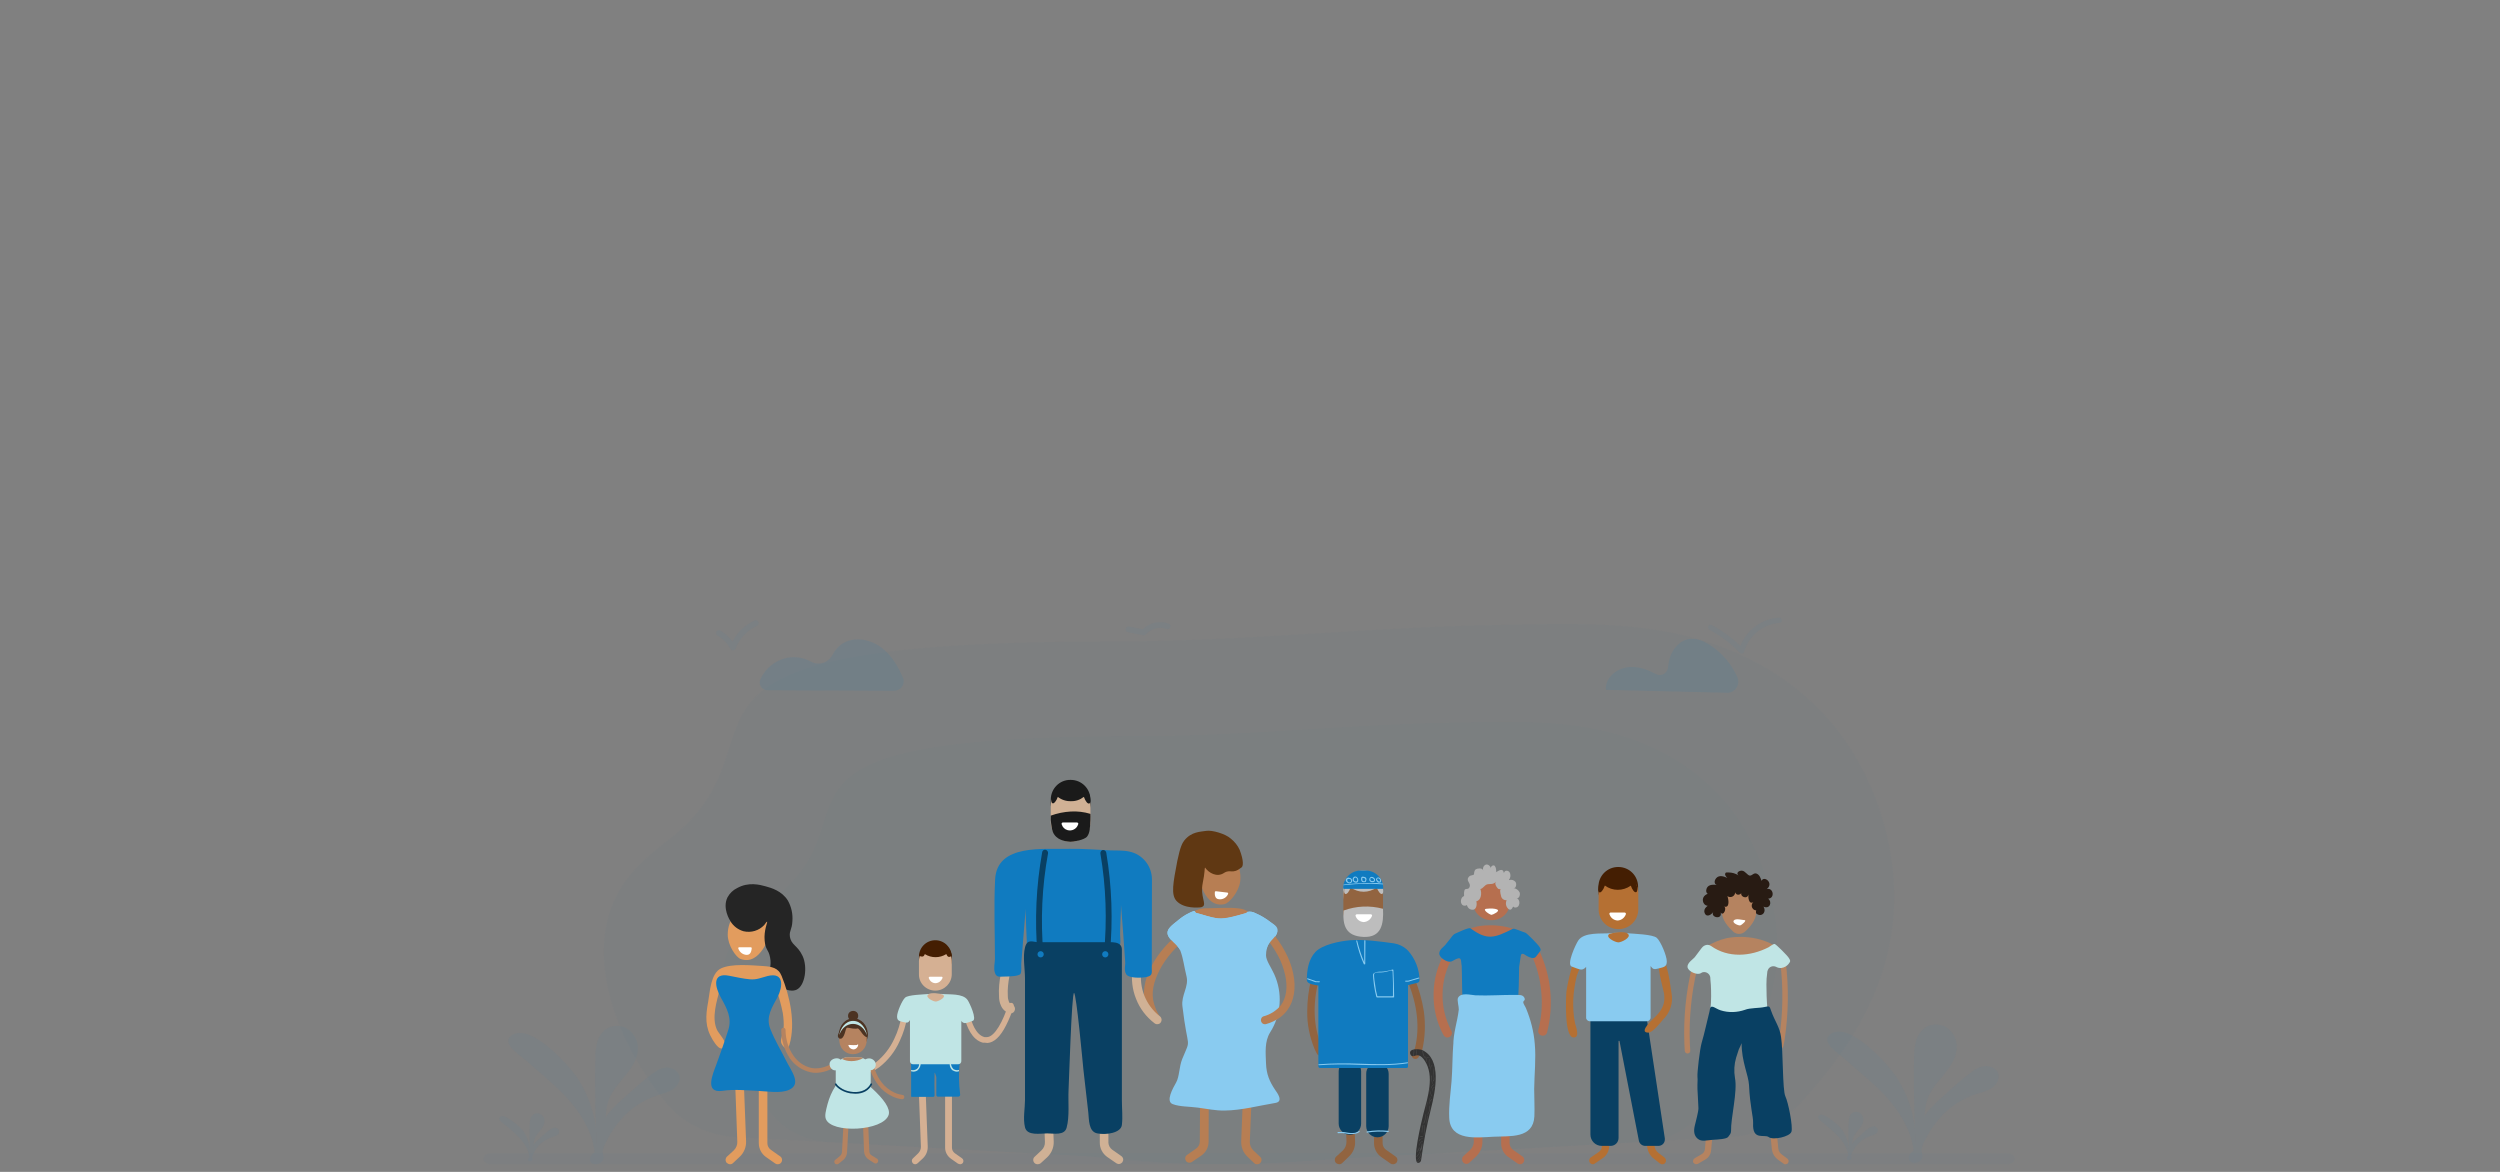 <?xml version="1.0" encoding="utf-8"?>
<!-- Generator: Adobe Illustrator 22.0.0, SVG Export Plug-In . SVG Version: 6.00 Build 0)  -->
<svg version="1.1" id="Layer_1" xmlns="http://www.w3.org/2000/svg" xmlns:xlink="http://www.w3.org/1999/xlink" x="0px" y="0px"
	 viewBox="0 0 1280 600" enable-background="new 0 0 1280 600" xml:space="preserve">
<rect x="0" y="0" width="1280" height="600" fill="#808080" stroke="none"/>
<title>family</title>
<g id="Layer_3">
	<rect id="bg_align" x="-0.5" y="0.5" fill="#107BC0" fill-opacity="0" width="1280" height="600"/>
	<g id="bg">
		<path id="bg-2" opacity="2.000000e-02" fill="#107BC0" enable-background="new    " d="M938.5,371c-22.3-26.7-52-40.8-81.9-46.9
			s-60.4-4.6-90.6-4.1c-65,1.1-129.1,8.4-194.8,8.4c-261.8,0-159.2,48.1-229.3,101.9c-10.7,8.2-21.7,17.5-27.8,31.6
			c-13.1,30.6,2,69,20.6,94.4c2,2.8,4,5.5,6.2,8.2c8.2,10.3,21.4,16.9,35.9,17.7l176.4,9.7c2.8,0.2,5.6,0.4,8.4,0.8
			c56.6,7.2,119.3,0.9,124.4,0.6l199.9-11.2c13-0.7,25.2-6,33.4-14.8h0.2c22.3-23.7,43.5-53,49-89.8
			C974.3,438.7,960.7,397.8,938.5,371z"/>
		<path id="bg-3" opacity="2.000000e-02" fill="#107BC0" enable-background="new    " d="M884.3,411.8
			c-18.2-21.9-42.6-33.4-67.1-38.4s-49.4-3.8-74.2-3.4c-53.2,0.9-105.6,6.9-159.4,6.9c-214.4,0-130.4,39.4-187.8,83.4
			c-8.7,6.8-17.7,14.4-22.7,26c-10.7,25,1.7,56.4,16.8,77.2l5.1,6.7c6.7,8.5,17.6,13.9,29.4,14.5l144.4,8c2.3,0.1,4.6,0.3,6.9,0.6
			c46.4,5.9,97.7,0.7,101.9,0.5l163.7-9.2c10.6-0.5,20.6-4.9,27.3-12.1h0.1c18.3-19.4,35.7-43.3,40.2-73.5
			C913.4,468.8,902.5,433.7,884.3,411.8z"/>
	</g>
	<g id="plant">
		<g id="plants" opacity="5.000000e-02">
			<path fill="#107BC0" d="M304.8,542.6c-0.1-2.9,0.2-5.8,0.9-8.6c0.6-2.8,2.3-5.4,4.6-7.1c3.2-2.1,7.4-2.2,10.7-0.3
				c3.2,2.1,5.3,5.5,5.6,9.3c0.3,5.3-2.7,10.1-6,14.2s-7,8-8.9,12.9s-1.5,10.5-1.9,15.9s-1.1,10.9-3.5,15.4c-1.8-2.3-0.9-8.2-1-11.1
				c-0.1-4.5-0.3-9-0.4-13.6C304.7,560.6,304.6,551.6,304.8,542.6z"/>
			<path fill="#107BC0" d="M295.5,551.8c8.6,12.9,11.8,28.6,9.1,43.9c1-14-7.5-27-17.5-36.9c-5.6-5.5-11.7-10.4-17.6-15.7
				c-3.5-3.1-13.4-9.1-7.4-13.1C271.8,523.7,291.1,545.3,295.5,551.8z"/>
			<path fill="#107BC0" d="M302.7,595.4c0.5,0.4,1.1,0.6,1.7,0.7c1.6,0.2,3.1-0.5,4.1-1.7c1.3-1.9-0.2-3.6,0.1-5.4s1.5-3.8,2.3-5.4
				c1.7-3.6,4-6.9,6.6-9.9c5.1-6.1,11.8-10.6,19.4-13c2.7-0.8,5.5-1.5,7.8-3.1s4-4.5,3.1-7.1s-4.3-4.3-7.2-3.9s-5.5,2.3-7.9,4.1
				s-7.6,6.3-11.2,9.6s-12,9.8-13.2,16.2c-0.4,2.3,0,4.6,0,6.9s-0.4,4.8-0.7,7.3c-0.1-0.3-0.3-0.6-0.5-0.8c-1.6-1.2-4.3,1-4.8,2.4
				C301.8,593.3,301.9,594.6,302.7,595.4z"/>
		</g>
		<g id="plants-2" opacity="5.000000e-02">
			<path fill="#107BC0" d="M946.5,575.3c0-1,0.1-2,0.3-3c0.2-1,0.8-1.9,1.6-2.5c1.1-0.7,2.5-0.7,3.7-0.1c1.1,0.7,1.8,2,1.9,3.3
				c0.2,1.8-0.9,3.5-2,4.9c-1.3,1.3-2.3,2.8-3.1,4.5c-0.7,1.7-0.6,3.7-0.7,5.5c-0.1,1.9-0.5,3.7-1.2,5.4c-0.6-0.8-0.3-2.9-0.3-3.9
				s-0.2-3.1-0.2-4.7C946.4,581.6,946.4,578.4,946.5,575.3z"/>
			<path fill="#107BC0" d="M943.2,578.5c3,4.5,4.2,10,3.2,15.3c0.4-4.9-2.6-9.4-6.1-12.9c-1.9-1.9-4.1-3.6-6.1-5.4s-4.7-3.2-2.6-4.6
				S941.7,576.2,943.2,578.5z"/>
			<path fill="#107BC0" d="M945.8,593.7l0.5,0.2c0.6,0.1,1.2-0.1,1.5-0.6c0.4-0.7-0.1-1.2,0-1.9c0.2-0.7,0.4-1.3,0.8-1.9
				c0.6-1.2,1.4-2.4,2.3-3.4c1.8-2.1,4.1-3.7,6.8-4.5c1-0.2,1.9-0.6,2.7-1.1c0.9-0.5,1.3-1.5,1-2.5c-0.4-1-1.5-1.5-2.5-1.3
				c-1,0.3-1.9,0.7-2.7,1.4c-1.4,1.1-2.7,2.2-3.9,3.4c-1.6,1.4-4.2,3.4-4.6,5.6c-0.1,0.8-0.1,1.6,0,2.4c0,0.8-0.1,1.7-0.3,2.5
				c0-0.1,0-0.1-0.1-0.2c-0.6-0.5-1.5,0.3-1.7,0.8C945.4,593,945.5,593.4,945.8,593.7z"/>
		</g>
		<g id="plants-3" opacity="5.000000e-02">
			<path fill="#107BC0" d="M271.2,576c0-1,0.1-2,0.3-3c0.3-1,0.8-1.8,1.6-2.4c1.1-0.8,2.6-0.8,3.7-0.1c1.2,0.7,1.9,1.9,2,3.2
				c-0.1,1.8-0.8,3.6-2.1,4.9c-1.2,1.4-2.3,2.9-3.1,4.5c-0.4,1.8-0.6,3.6-0.6,5.5c-0.1,1.9-0.5,3.7-1.3,5.4
				c-0.6-0.8-0.3-2.8-0.3-3.8s-0.1-3.2-0.2-4.8S271.1,579.2,271.2,576z"/>
			<path fill="#107BC0" d="M268,579.2c3,4.5,4.1,10,3.1,15.3c0.4-4.9-2.6-9.4-6-12.8s-4.1-3.7-6.2-5.5s-4.6-3.2-2.5-4.6
				S266.4,577,268,579.2z"/>
			<path fill="#107BC0" d="M270.5,594.4l0.6,0.2c0.5,0.1,1.1-0.1,1.4-0.6c0.5-0.6-0.1-1.2,0-1.8c0.2-0.7,0.5-1.3,0.8-1.9
				c0.6-1.3,1.4-2.4,2.3-3.5c1.8-2.1,4.2-3.6,6.8-4.5c0.9-0.2,1.8-0.6,2.7-1c0.9-0.5,1.3-1.5,1.1-2.5c-0.4-1-1.4-1.6-2.5-1.4
				c-1.1,0.2-2,0.8-2.8,1.5c-1.3,1-2.6,2.1-3.9,3.3c-1.5,1.5-4.1,3.4-4.6,5.6c-0.1,0.8-0.1,1.6,0,2.4c0,0.8-0.1,1.7-0.2,2.5
				c-0.1-0.1-0.1-0.2-0.2-0.2s-1.5,0.3-1.7,0.8C270.2,593.7,270.2,594.1,270.5,594.4z"/>
		</g>
		<g id="plants-4" opacity="5.000000e-02">
			<path fill="#107BC0" d="M980,541.9c0-2.9,0.3-5.8,0.9-8.6c0.7-2.8,2.4-5.4,4.7-7.1c3.2-2.1,7.4-2.2,10.7-0.3
				c3.3,2,5.3,5.5,5.5,9.3c0.4,5.2-2.6,10.1-5.9,14.2s-7.1,8-8.9,12.9s-1.6,10.5-2,15.8s-1.1,11-3.4,15.4c-1.8-2.2-0.9-8.1-1-11
				c-0.2-4.5-0.3-9.1-0.4-13.6C979.9,559.9,979.8,550.9,980,541.9z"/>
			<path fill="#107BC0" d="M970.7,551.1c8.6,12.9,11.9,28.6,9.2,43.9c1-14-7.5-27-17.5-36.9c-5.6-5.5-11.8-10.4-17.6-15.7
				c-3.6-3.2-13.5-9.1-7.4-13.1C947.1,523,966.3,544.6,970.7,551.1z"/>
			<path fill="#107BC0" d="M978,594.7c0.5,0.4,1.1,0.6,1.7,0.7c1.6,0.2,3.2-0.5,4.1-1.8c1.3-1.8-0.2-3.5,0-5.3
				c0.5-1.9,1.3-3.8,2.3-5.5c1.8-3.5,4-6.8,6.6-9.8c5.1-6.1,11.9-10.6,19.5-13c2.7-0.8,5.5-1.5,7.8-3.1s3.9-4.5,3.1-7.2
				s-4.3-4.2-7.3-3.8s-5.5,2.3-7.8,4.1c-3.9,3-7.6,6.2-11.2,9.6c-4.5,4.2-12,9.8-13.2,16.2c-0.4,2.3,0,4.6-0.1,6.9
				c0,2.4-0.3,4.8-0.7,7.2c-0.1-0.3-0.3-0.5-0.5-0.7c-1.6-1.2-4.2,1-4.8,2.4C977,592.6,977.2,593.9,978,594.7z"/>
		</g>
	</g>
	<g id="groundlevel" opacity="2.000000e-02">
		<path fill="#107BC0" d="M1027.9,596.1H251.1c-2,0-3.6-1.3-3.6-2.8s1.6-2.9,3.6-2.9h776.8c2,0,3.6,1.3,3.6,2.9
			S1029.9,596.1,1027.9,596.1z"/>
	</g>
	<g id="f-head">
		<g id="head">
			<path fill="#E29C5E" d="M394.1,478.5c0,0-4.7,16.2-14.9,12.5c-2.3-0.8-6.6-6.9-6.6-12.5c0-7.5,4.8-13.6,10.8-13.6
				S394.1,471,394.1,478.5z"/>
		</g>
		<g id="hair">
			<path fill="#252525" d="M374,471.7c1.5,2.5,3.9,4.3,6.7,5.1c3.9,0.9,7.9-0.3,10.6-3.2c0.7-0.9,1.2-1.8,1.5-1.7s-1.8,4.5-1.3,9.7
				s1.9,4.1,2.8,8.7s-1.1,7.1,0.2,10.3s9.1,8.2,13.4,6.1s5.7-11.6,3-17.3s-5.9-5.4-6.5-10.1c-0.3-2.9,1.1-3.3,1.3-7.6
				c0.3-3.7-0.5-7.4-2.3-10.6c-3.1-5-8.5-6.5-11.4-7.3s-8.7-2.4-14.6,0.9c-2.1,1-3.8,2.7-4.9,4.7C369.7,465,373.7,471.2,374,471.7z"
				/>
		</g>
		<path fill="#FFFFFF" d="M378.4,485h6c0.2,0,0.5,0.2,0.5,0.4c-0.1,1.1-0.4,3.5-2.5,3.5c-2,0-3.8-1.4-4.4-3.3
			C377.9,485.4,378.1,485,378.4,485z"/>
	</g>
	<g id="legs">
		<path fill="#E29C5E" d="M373.8,596.1c-0.6,0-1.2-0.3-1.7-0.7c-0.8-0.9-0.8-2.3,0.1-3.2l3.5-3.2c1.2-1.2,1.9-2.8,1.8-4.5l-1.6-43.9
			c-0.1-1.2,0.7-2.2,1.9-2.3c0.1,0,0.1,0,0.2,0c1.2-0.1,2.2,0.9,2.3,2.1c0,0,0,0,0,0l1.7,44c0.1,2.9-1.1,5.8-3.2,7.8l-3.5,3.3
			C374.9,595.9,374.4,596.1,373.8,596.1z"/>
		<path fill="#E29C5E" d="M398.2,596.1c-0.5,0-0.9-0.1-1.3-0.4l-4.7-3.3c-2.3-1.6-3.7-4.3-3.7-7.1v-44.4c0-1.2,1-2.2,2.2-2.2h0l0,0
			c1.2,0,2.2,1,2.2,2.2l0,0v44.4c0,1.4,0.7,2.7,1.9,3.5l4.7,3.3c1,0.7,1.2,2.1,0.5,3.1c0,0,0,0,0,0
			C399.6,595.8,398.9,596.1,398.2,596.1z"/>
	</g>
	<g id="body">
		<g id="hands_body">
			<path fill="#E29C5E" d="M404.2,534.9c-1.2,3.8-4,0.4-4.3-1.3s1.1-4.8,1.3-6.8c0.2-2.7,0-5.4-0.4-8.1c-0.8-4.1-1.9-8.1-3.3-12
				c-6.5,7.6-21.8,5.4-28.9-0.4c-1.6,6.3-4.4,14.7-1.5,21c0.9,1.9,5.1,6.1,4,8.1c-2,3.9-5.1-1.3-6.2-3c-4-6.5-3.7-12.1-2.3-19.6
				c0.9-5.1,1.3-14.5,6.6-17s15.1-1.6,21.4-1.2c4.4,0.3,7.9,0.8,9.6,5.1C404.5,510.3,407.4,523.9,404.2,534.9z"/>
		</g>
		<path id="gown" fill="#107BC0" d="M369.9,558.5c-9.4,1.4-4.9-8.7-3.2-13.3s4.3-11.9,6.2-17.9s-0.6-10.8-3.8-16.5
			c-3.2-5.7-4.5-13,4.3-11.2c3.2,0.6,7,1.5,10.5,1.8s5.4-0.7,9.2-1.7c8.7-2.1,7.6,5.8,5,10.8c-2.6,5-6.2,10-3.7,16.3
			s5.4,10.8,8,16.1s8.3,12.1,1.6,15.1c-4.4,2-11.6,0.7-16.3,0.5S375.8,557.6,369.9,558.5z"/>
	</g>
	<g id="grandma">
		<g id="legs-2">
			<path fill="#B66F4F" d="M750.8,595.9c-1.3,0-2.3-1.1-2.2-2.4c0-0.6,0.2-1.1,0.6-1.5l3.5-3.2c1.2-1.1,1.9-2.7,1.9-4.4l-1.4-44
				c0.2-1.2,1.4-2.1,2.7-1.8c0.9,0.2,1.6,0.8,1.8,1.7l1.3,43.9c0.1,3-1.1,5.8-3.2,7.9l-3.5,3.2C751.9,595.7,751.4,595.9,750.8,595.9
				z"/>
			<path fill="#B66F4F" d="M778.3,596.1c-0.5,0-0.9-0.1-1.3-0.4l-4.7-3.3c-2.4-1.6-3.8-4.3-3.7-7.2v-44.3c0.1-1.2,1.1-2.2,2.3-2.3
				l0,0c1.2,0,2.2,1,2.2,2.2c0,0,0,0.1,0,0.1l-0.2,44.3c0,1.4,0.7,2.8,1.9,3.6l4.7,3.3c1,0.7,1.2,2.1,0.5,3.1c0,0,0,0,0,0
				C779.6,595.8,779,596.1,778.3,596.1z"/>
		</g>
		<g id="head-2">
			<path fill="#B66F4F" d="M773.2,461.8c0,0.8-0.1,1.5-0.3,2.3c-2.5,9.5-16.2,9.4-18.6-0.2c-0.2-0.7-0.3-1.5-0.3-2.2
				c0.1-7.3,4.4-13.2,9.7-13.2S773.3,454.5,773.2,461.8z"/>
			<path fill="#FFFFFF" d="M766.4,465.6c2.1,0.8-2,2.7-2.7,2.8s-5.2-2.8-2.7-3.1S765.5,465.2,766.4,465.6z"/>
			<path fill="#B3B3B3" d="M757.9,455c1,2.5,0.3,6-1.9,6.4c-0.1,0-0.1,0-0.1,0.1c0.4,1.7,0,3.7-1.3,4.2c-1.6,0.4-3.1-0.6-3.5-2.2
				c0,0,0-0.1,0-0.1H751c-0.9,0.6-2.1,0.4-2.6-0.5c-0.1-0.2-0.2-0.4-0.3-0.6c-0.4-1.4,0.3-3.2,1.5-3.5l0,0c-0.3-5.8,1.8-2.3,2.8-4.6
				s-2.6-3.3,0.1-5.7c0.3-0.3,2.2-0.4,2.2-0.9s0.1-2,0.9-2.5s3-0.8,3.6,0.2s0.1,0,0.1,0c-0.2-1.1,0.4-2.2,1.4-2.6
				c1.1-0.4,2.5,0.7,2.7,2.1c-0.4-1.1,1-2.2,1.9-1.5c0.7,1,0.9,2.2,0.6,3.3c0,0.1,0.6-0.6,0.6-0.5c0,0.1,0,0.1,0.1,0.1h0.1
				c1.3-1,3-1.3,3.2,0.6h0.2c0.3-1.3,2-1.3,2.8-0.2c0.7,1.2,0.6,2.7-0.3,3.8c0,0.1,0,0.2,0.1,0.2c1.2-0.4,2.4,0,3.2,0.9
				c0.8,1,0.3,3.5-0.9,3.2c1.3,0.2,2.4,1,3,2.1c0.5,1.1-0.1,3-1,3s-0.1,0.2,0,0.2c0.9,0.9,1.2,2.2,0.7,3.4c-0.3,0.9-1.3,1.5-2.3,1.2
				c-0.2-0.1-0.4-0.2-0.6-0.4h-0.1c-0.7,1.5-1.4,2-2.5,1.1c-1.2-1.2-1.5-2.9-0.8-4.4h-0.1c-1.4,0.1-2.6-0.9-2.8-2.3
				c-0.4-1.5-0.8-3.3,0.3-4s0.1,0.1,0.1,0.2s-1.2,0.9-2,0.1s-1.8-2.5-1-3.5c-1.3,1.7-3.2,1-4.5,1.4s-2,2-3.4,2.4
				S757.9,454.9,757.9,455z"/>
		</g>
		<g id="body-2">
			<path fill="#B66F4F" d="M745.4,479c3.3-2.2,6.9-3.7,10.7-4.6c0,0,12.7-3,24.6,3.8c0.8,0.5,1.8,1.2,1.8,2s-6.9,3.7-9.5,4.3
				c-7.5,1.7-18,4.1-24.4-1.4C747.2,482,746.2,480.6,745.4,479z"/>
			<path fill="#B66F4F" d="M740.4,531.1c-0.5-0.2-1-0.6-1.3-1.1c-3.6-6.6-5.3-13.9-5.1-21.4c0.1-7.5,2.2-14.8,6-21.2
				c0.7-1.1,2.1-1.5,3.2-0.8c1.1,0.7,1.5,2.1,0.8,3.2c-3.5,5.7-5.3,12.2-5.4,18.9c-0.2,6.6,1.4,13.2,4.5,19.1c0.6,1,0.3,2.4-0.8,3
				c0,0-0.1,0.1-0.1,0.1C741.7,531.2,741,531.3,740.4,531.1z"/>
			<path fill="#B66F4F" d="M790.5,530.2c-0.4,0.1-0.8,0.1-1.2,0c-1.2-0.3-2-1.5-1.7-2.7c1.7-6.5,2.2-13.3,1.5-20
				c-0.6-6.7-2.4-13.2-5.3-19.3c-0.3-1.2,0.4-2.5,1.7-2.8c0.9-0.2,1.9,0.1,2.4,0.9c6.3,13.2,7.8,28.1,4.2,42.3
				C791.9,529.4,791.3,530,790.5,530.2z"/>
			<path fill="#107BC0" d="M745.3,477.9c1-0.4,6.7-3.2,7.6-2.6c8.7,6.4,12.3,4.9,21.8,0.2c0.6-0.3,5.5,1.9,6.2,2s6.6,6.1,7.3,7.3
				s1,1.6-0.3,3.1s-1.5,2.5-2.8,2.6s-3.1-0.8-4.4-1.7s-2-0.4-2.1,0.8l-0.8,5.5c-0.1,1.4-0.1,18.2-1,19.1s-4.8,1.4-6.2,1.7
				c-2.9,0.5-5.8,0.7-8.7,0.7c-2.5,0.1-5-0.1-7.4-0.5c-1.3-0.3-4.1-0.4-5.1-1.4s-0.8-17.8-1-19.5v-0.6c-0.6-2.8,0.5-5.7-4.5-2.7
				c-0.4,0.3-0.9,0.4-1.4,0.5c-1.9,0.2-5.6-2.1-5.6-4.2s2.4-3.5,3-4.3l2.8-3.5C743.8,478.9,744.3,478.3,745.3,477.9z"/>
			<path fill="#89CBF0" d="M785.5,557.5c0.1-7.7,1-15.5,0.3-23.1c-0.5-6.3-2.1-12.4-4.5-18.2c-0.3-0.8-1.3-2.1-1.4-3
				s1.4-0.9,0.5-2.5c-0.9-1.6-2.9-1.2-4.2-1.3c-6.9-0.1-13.9,0.5-20.8,0.2c-2.6-0.2-7.4-1.6-8.9,1.3c-0.6,1.1,0.5,4.6,0.4,6
				c-0.7,6.3-2.9,12-2.8,18.6v-1.2c-0.5,6.4-0.4,12.8-0.9,19.2s-1.5,12.6-1.2,18.8c0.5,12.1,14.2,10.1,22.7,9.7s20.3,1,20.9-10.4
				C785.8,566.9,785.5,562.2,785.5,557.5z"/>
		</g>
	</g>
	<g id="head-3">
		<path fill="#441E02" d="M828.6,466.2l-0.1,0c-5.6,0-10.1-4.5-10.1-10.1l0-2.1c0-5.6,4.5-10.1,10.1-10.1l0.1,0
			c5.6,0,10.1,4.5,10.1,10.1l0,2.1C838.7,461.7,834.2,466.2,828.6,466.2z"/>
		<path fill="#B57033" d="M818.5,465.6l0-8.2c0-5.6,4.5-10.1,10.1-10.1l0.1,0c5.6,0,10.1,4.5,10.1,10.1l0,8.2
			c0,5.6-4.5,10.1-10.1,10.1l-0.1,0C823,475.7,818.5,471.2,818.5,465.6z"/>
		<path fill="#FFFFFF" d="M824.7,467.2c-0.4,0-0.7,0.3-0.7,0.7c0,0.1,0,0.2,0.1,0.3c0.6,1.8,2.2,3,4.1,3.1c1.9-0.1,3.5-1.3,4.2-3.1
			c0.2-0.3,0-0.8-0.3-0.9c-0.1,0-0.2-0.1-0.3-0.1H824.7z"/>
		<path fill="#441E02" d="M818.9,456.9c0.7,0.3,2-1.2,2.7-3.3c0-0.1,0-0.1,0.1-0.2c3.9,2.9,9.2,2.9,13.2,0.1h0.1
			c0.7,2.1,1.9,3.6,2.7,3.3s0.8-2.2,0.1-4.3c-0.4-1.1-0.9-2.1-1.7-2.9l0,0c-0.8-2.2-4-3.8-7.8-3.8s-6.9,1.6-7.7,3.7
			c-0.8,0.8-1.4,1.9-1.8,3C818.1,454.7,818.1,456.6,818.9,456.9z"/>
	</g>
	<g id="legs-3">
		<path fill="#B57033" d="M851.3,596.1c0.5,0,1-0.3,1.3-0.7c0.6-0.8,0.5-2-0.3-2.7l-3.3-2.5c-1.1-0.9-1.8-2.2-1.9-3.6l-2.2-37.7
			c-0.1-1-0.9-1.9-2-1.8c0,0,0,0,0,0c-1,0.2-1.8,1-1.8,2.1l2.2,37.6c0.2,2.5,1.4,4.8,3.4,6.4l3.2,2.5
			C850.3,596,850.8,596.2,851.3,596.1z"/>
		<path fill="#B57033" d="M815.5,596.1c0.4,0,0.8-0.1,1.1-0.4l4.1-2.8c2-1.4,3.2-3.7,3.2-6.1l0.2-38c0-1-0.9-1.9-1.9-1.9h0l0,0
			c-1.1,0-1.9,0.8-2,1.9v38c0,1.2-0.6,2.3-1.6,3l-4.1,2.8c-0.9,0.6-1.1,1.8-0.5,2.7C814.4,595.8,814.9,596.1,815.5,596.1z"/>
	</g>
	<path id="pants" fill="#094063" d="M814.3,521.4v59.5c0,3.2,2.6,5.8,5.8,5.8h4.5c2.3,0,4.1-1.8,4.1-4.1v-49.5c0-0.3,0.4-0.3,0.5,0
		l9.9,50.9c0.3,1.6,1.7,2.7,3.3,2.7h6.7c1.8,0,3.3-1.4,3.3-3.3c0-0.2,0-0.4,0-0.5l-9.4-62.3c-0.2-1.3-1.4-2.3-2.7-2.3h-22.8
		C815.8,518.3,814.4,519.7,814.3,521.4z"/>
	<g id="hands">
		<path fill="#B57033" d="M843.9,528.7c2.4,0,6.2-5.1,7.6-6.7c3.6-3.5,5.3-8.6,4.3-13.6c-0.5-3-2.1-17.8-5.5-18s1.3,15.9,1.7,18.3
			c0.7,4.9-0.8,8.1-4.1,11.5C847.2,520.9,838.3,528.7,843.9,528.7z"/>
		<path fill="#B57033" d="M805.8,531.2c3.5-0.1,0.7-6.3,0.5-7.9c-0.7-3.7-0.9-7.5-0.8-11.3c0.2-4.1,0.8-8.3,1.8-12.3
			c0.5-1.9,3.9-8.3,2.4-10.2c-3.7-4.5-7.5,16-7.7,18.3S800.7,531.4,805.8,531.2z"/>
	</g>
	<g id="body-3">
		<path fill="#89CBF0" d="M804.8,494.9c1.3,0.4,3.9,1.7,5.2,1.5c0.8-0.2,1.6-0.7,2.1-1.4v25.9c-0.1,1,0.7,1.9,1.8,2
			c0.1,0,0.1,0,0.2,0h29.1c1,0,1.9-0.9,1.9-1.9v0v-26.4c1.2,1.7,1.7,1.9,4.3,1.2s4-0.8,4-3.6s-3.1-10.2-5.1-12s-11.5-2.1-15.6-2.4
			c-1.3-0.2-2.7-0.2-4-0.2h-0.1c-1.3,0-2.7,0-4,0.2c-4.7,0.4-13.5-0.7-16.5,3.7C806.8,483.4,801.8,494.1,804.8,494.9z"/>
		<path fill="#B57033" d="M824.1,478.1L824.1,478.1c-2.7,1.7,2.9,4.4,4.5,4.4s6.7-2.5,5-4.3S825.8,477.6,824.1,478.1z"/>
	</g>
	<g id="head-4">
		<path fill="#B58360" d="M899.2,466.9c0,4.2-3.3,7.9-5.9,10.2c-1.7,1.4-4.1,1.4-5.8,0c-2.5-2.3-5.9-6-5.9-10.2
			c0-6.9,4-12.4,8.8-12.4S899.2,460,899.2,466.9z"/>
		<path fill="#281B13" d="M882.6,464.1c3.3,1.2,2.4-4,1.8-5.3c1.1,0.8,2.7,0.6,3.5-0.5c0.5-0.6,0.6-1.4,0.4-2.2
			c-0.1,1,0.6,1.9,1.5,2s1.9-0.6,2-1.5c-1.5,2.4,2.8,4.2,3.4,1.4c-0.2,1.2,0.1,5.3,2.5,3.9c-1,0.9-1.1,2.4-0.2,3.4c0,0,0,0,0,0
			c0.4,0.5,1,0.8,1.7,0.8c-0.2,0.5-0.2,1.1,0,1.6c2.6,2.2,5.5-0.6,3.7-3.5c3.1,1.5,4.7-2.2,2.4-4.1c3.6-0.1,2.7-5.8-0.7-4.9
			c3.8-3-1.4-7.1-2.7-4.2c-0.4-1.3-1-3.1-2.5-3.7s-2.3,1.1-3.5,1s-2.3-2.3-3.9-2.5s-3.4,1.2-1.9,2.4c-1.5-1-3.3-1.5-5.1-1.5
			c-1,0.1-1.4-0.3-1.7,0.6s0.7,1.8,1.1,2.2c-1.7-0.8-4.1-1.6-5.6,0s-1.1,3.8,1,3.7c-1.9-0.3-5.1-0.7-6,1.7s1,3.7,2.6,2.5
			c-2.3-0.3-5,1.4-4.5,4s3.4,3.2,4.6,1.1c-1.8,0.9-4.7,2.5-3.7,5s3.6,0.8,4.6-0.9c-2.3,3,4.5,4.7,3.6,0.6
			C882.4,469.4,884.4,464.7,882.6,464.1z"/>
		<path fill="#FFFFFF" d="M893.1,471.1c1.6,0-1.3,2.5-2.1,2.7s-4.3-1.2-3.3-2.5S892.1,471.1,893.1,471.1z"/>
	</g>
	<g id="hands-2">
		<path fill="#B58360" d="M863.9,539.4c-0.7-0.1-1.2-0.6-1.3-1.3c-0.1-1.3-0.1-2.5-0.2-3.8c-0.5-13.2,0.8-26.4,3.9-39.2
			c0.1-0.7,0.8-1.2,1.5-1c0,0,0,0,0.1,0c0.8,0.1,1.3,0.9,1.1,1.6c0,0,0,0,0,0.1c-3,12.6-4.3,25.5-3.8,38.4c0.1,1.2,0.1,2.5,0.2,3.7
			c0.1,0.8-0.5,1.4-1.3,1.5c0,0,0,0,0,0L863.9,539.4z"/>
		<path fill="#B58360" d="M911.7,536.7h-0.2c-0.7-0.1-1.2-0.7-1.1-1.5c0,0,0-0.1,0-0.1l0.6-3.7c1.9-12.8,2.1-25.8,0.5-38.6
			c-0.1-0.7,0.4-1.4,1.1-1.5c0,0,0.1,0,0.1,0c0.8-0.1,1.5,0.4,1.6,1.2c0,0,0,0,0,0c1.6,13.1,1.4,26.3-0.5,39.3
			c-0.2,1.3-0.4,2.5-0.7,3.8C913,536.3,912.4,536.7,911.7,536.7z"/>
	</g>
	<g id="legs-4">
		<path fill="#B58360" d="M914.4,596.1c0.5-0.1,0.9-0.3,1.1-0.7c0.5-0.7,0.3-1.7-0.4-2.2l-2.8-2.1c-1-0.7-1.7-1.8-1.8-3l-3.2-32.1
			c-0.1-0.9-0.9-1.5-1.8-1.4c0,0,0,0,0,0c-0.9,0.1-1.6,0.9-1.5,1.8l3.2,32c0.3,2.2,1.4,4.1,3.2,5.4l2.8,2
			C913.5,596.1,914,596.2,914.4,596.1z"/>
		<path fill="#B58360" d="M868.3,596.1l1-0.2l3.6-2.1c1.9-1,3.1-2.9,3.2-5l3-32.4c0.1-0.9-0.6-1.7-1.5-1.8l0,0
			c-0.9-0.1-1.7,0.6-1.8,1.5l-2.9,32.4c-0.1,1-0.7,1.9-1.6,2.4l-3.6,2.1c-0.8,0.5-1.1,1.5-0.7,2.3
			C867.3,595.7,867.8,596,868.3,596.1z"/>
	</g>
	<g id="body-4">
		<path fill="#B58360" d="M873.1,485c3.3-2.1,6.9-3.7,10.7-4.6c0,0,12.6-3.1,24.6,3.6c0.8,0.5,1.8,1.2,1.8,2s-6.8,3.8-9.5,4.4
			c-7.5,1.8-18,4.2-24.4-1.2C874.9,488.1,873.8,486.6,873.1,485z"/>
		<path fill="#C0E5E5" d="M873,484c1-0.4,2.1-0.3,3,0.3c8.8,6.3,20.1,5.5,29.5,0.7c0.6-0.3,2.4-1.8,3.1-1.7s6.6,6,7.3,7.2
			s1.1,1.6-0.2,3.1c-0.9,1.1-2.2,1.8-3.6,2c-1,0.1-1.9-0.1-2.8-0.6c-1.5-0.7-3.4-0.1-4.1,1.5c-0.1,0.3-0.2,0.6-0.3,0.8l-0.4,3.7
			c-0.2,1.3-0.2,15.5,1.3,21.5c0.6,2.5-7-2.2-8.4-1.9s-7.2,2.9-9.8,3c-2.5,0-5-0.2-7.4-0.6c-1.3-0.2-6.1,0-5.5-1.3
			c2.1-5.4,1.3-18.9,1-20.5v-0.5c-0.1-1.7-1.5-3-3.2-3c-0.5,0-1,0.1-1.4,0.4c-0.4,0.3-0.9,0.5-1.4,0.5c-1.9,0.2-5.6-1.5-5.7-3.6
			s3-4,3.7-4.9l2.7-3.6C871.5,485,872,484.4,873,484z"/>
		<path fill="#094063" d="M875.3,517.7c0.4-4.3,2.5-1.4,5.7-0.4c4.1,1.3,8.5,1.1,12.5-0.3c2.4-1,7.3-0.8,9.9-1.4s2.6-0.5,3.4,1.9
			c1.9,5.4,4.4,8.3,5.1,13.4c1.1,7.2,0.7,27.3,2.2,30.4s4,15.7,3.1,18.2s-9.4,4.4-11.6,2.7s-8.5,2.1-8-7.2c0.1-3.4-1.6-8.4-2.1-19.4
			c-0.3-5.3-3.8-11.9-3.8-21.5c-0.4,1.1-0.9,2.1-1.4,3.1c-0.5,1.5-0.9,2.9-1.4,4.3c-1,3.4-1.2,6.9-0.6,10.4c1.4,7-2.2,20.6-2,27.2
			c0,1.3-0.7,1.9-1.5,3s-5,1.3-8,1.5s-5.5,1.1-7.5-0.5s-2.2-4-1.6-6.6s1.9-7.2,1.9-9.1s-0.4-6.4-0.5-9.8s0.2-4.3,0-6.3
			s1.2-14,2.1-17.2C872.8,528.7,873.9,523.2,875.3,517.7z"/>
	</g>
	<g id="head-5">
		<path fill="#441E02" d="M478.9,481.4L478.9,481.4c4.6,0,8.4,3.8,8.4,8.4l0,1.6c0,4.6-3.8,8.4-8.4,8.4l0,0c-4.6,0-8.4-3.8-8.4-8.4
			l0-1.6C470.5,485.2,474.2,481.4,478.9,481.4z"/>
		<path fill="#D5B093" d="M470.5,498.8l0-6.7c0-4.6,3.8-8.4,8.4-8.4h0c4.6,0,8.4,3.8,8.4,8.4l0,6.7c0,4.6-3.8,8.4-8.4,8.4h0
			C474.2,507.2,470.4,503.4,470.5,498.8z"/>
		<path fill="#FFFFFF" d="M482,500.1c0.3-0.1,0.5,0.1,0.6,0.4c0,0.1,0,0.3-0.1,0.4c-0.6,1.4-1.9,2.4-3.5,2.5c-1.5,0-2.9-1-3.4-2.5
			c-0.2-0.2-0.1-0.5,0.1-0.7c0.1-0.1,0.3-0.1,0.4-0.1H482z"/>
		<path fill="#441E02" d="M486.8,489.7c-0.6,0.3-1.6,0.6-2.2-1.1c-0.1,0-0.1,0-0.1-0.1l0,0c-3.4,2.1-7.6,2.1-11,0l0,0
			c-0.6,1.7-1.6,1.3-2.3,1.1s-0.6-0.2,0-1.9c0.3-0.9,0.7-1.7,1.4-2.4l0,0c0.7-1.8,3.3-3.2,6.4-3.2s5.7,1.4,6.4,3.1
			c0.7,0.7,1.2,1.6,1.5,2.5C487.5,489.5,487.5,489.5,486.8,489.7z"/>
	</g>
	<g id="hands-3">
		<path fill="#D5B093" d="M503.4,533.9c-6-1.4-8.6-9-9.4-12.3c-0.1-0.8,0.5-1.6,1.3-1.7c0.7-0.1,1.4,0.3,1.6,1
			c0.5,2.1,2.6,9,7.2,10.1h1.3c4-0.2,8.3-8.5,10.8-16.5c0.2-0.8,1.1-1.2,1.9-1c0,0,0,0,0,0c0.7,0.2,1.1,1,0.9,1.8c0,0,0,0,0,0
			c-1,3.3-2.3,6.6-3.9,9.7c-2.9,5.8-6.2,8.8-9.5,9l-2-0.2C503.5,534,503.4,534,503.4,533.9z"/>
		<path fill="#D5B093" d="M445.9,548.8c-0.4-0.1-0.8-0.3-1.1-0.7c-0.4-0.7-0.1-1.7,0.6-2.1l3-2c4.1-3.3,7.3-7.4,9.5-12.2
			c1.8-3.7,3-7.7,3.7-11.7c0.1-0.8,0.8-1.3,1.6-1.2c0,0,0.1,0,0.1,0l0,0c0.8,0.1,1.3,0.8,1.2,1.6c0,0,0,0.1,0,0.1
			c-0.7,4.3-2,8.5-3.9,12.5c-2.3,5.2-5.9,9.8-10.4,13.3l-3.3,2.2C446.6,548.8,446.2,548.8,445.9,548.8z"/>
	</g>
	<g id="legs-5">
		<path fill="#D5B093" d="M468.6,596.1c-0.5,0-1-0.2-1.3-0.6c-0.6-0.7-0.6-1.8,0.1-2.4l2.7-2.6c0.9-0.9,1.5-2.2,1.4-3.5l-1.3-34.4
			c0-1,0.7-1.7,1.7-1.8c0.9-0.1,1.7,0.7,1.8,1.6c0,0,0,0.1,0,0.1l1.3,34.4c0.1,2.3-0.8,4.6-2.5,6.2l-2.7,2.5
			C469.5,595.9,469,596.1,468.6,596.1z"/>
		<path fill="#D5B093" d="M491.5,596.1l-1-0.3l-3.7-2.6c-1.8-1.3-2.9-3.4-2.9-5.6v-34.7c0-1,0.8-1.8,1.8-1.8l0,0
			c1,0.1,1.7,0.8,1.7,1.8v34.7c0,1.1,0.5,2.1,1.4,2.8l3.7,2.6c0.8,0.5,1,1.6,0.5,2.4C492.6,595.9,492.1,596.1,491.5,596.1z"/>
	</g>
	<g id="shorts_pockets">
		<path id="shorts" fill="#107BC0" d="M479.4,560.8v-9.2c0-0.2-0.1-0.3-0.1-0.5l-0.6-1.8h-0.2c-0.1,3.9-0.1,7.8,0,11.6
			c0,0.4-0.3,0.7-0.7,0.7h0h-11.1c-0.1,0-0.2-0.2-0.2-0.3v-17.5h-0.3c0-0.8,0.1-1.6,0.1-2.4h0.6v0.2h24.9v2.2h-0.4
			c-0.6,5.5-0.5,11.1,0.2,16.6c0.1,0.5-0.3,1-0.9,1.1c0,0,0,0,0,0h-10.5C479.8,561.5,479.5,561.2,479.4,560.8z"/>
		<path fill="#C0E5E5" d="M467.5,548.7l-1-0.2v-0.7c1,0.3,2.1,0.1,2.9-0.5c1.4-1,1.2-3.1,1.2-3.2h0.8c0.1,1.5-0.5,2.9-1.6,3.9
			C469.1,548.5,468.3,548.7,467.5,548.7z"/>
		<path fill="#C0E5E5" d="M490,548.7l1-0.2v-0.7c-0.9,0.3-2,0.1-2.8-0.4c-0.9-0.9-1.4-2.1-1.3-3.3h-0.7c0,0.1-0.2,2.6,1.5,3.9
			C488.4,548.4,489.2,548.7,490,548.7z"/>
	</g>
	<g id="body-5">
		<path fill="#C0E5E5" d="M498,522.7c-1.1,0.3-3.1,1.3-4.2,1.1c-0.7-0.1-1.2-0.5-1.6-1.1v20.6c0,0.9-0.7,1.6-1.6,1.6h-23.2
			c-0.8,0-1.5-0.7-1.5-1.5c0,0,0-0.1,0-0.1v-21c-0.9,1.4-1.3,1.5-3.4,1s-3.2-0.7-3.2-2.9s2.5-8.1,4.1-9.6c1.6-1.5,9.2-1.6,12.4-1.9
			h6.4c3.8,0.4,10.8-0.4,13.2,3.1C496.4,513.4,500.4,522,498,522.7z"/>
		<path fill="#D5B093" d="M482.7,509.2c0,0.1,0,0,0.1,0.1c2,1.3-2.5,3.5-3.7,3.5s-5.4-2-4-3.5S481.3,508.8,482.7,509.2z"/>
	</g>
	<g id="legs-6">
		<path fill="#B58360" d="M428.3,596.1c-0.4,0-0.7-0.2-0.9-0.5c-0.4-0.6-0.3-1.4,0.3-1.8l2.1-1.7c0.8-0.6,1.3-1.5,1.3-2.5l1.4-25.7
			c0-0.7,0.6-1.3,1.3-1.3c0,0,0.1,0,0.1,0c0.7,0.1,1.2,0.7,1.2,1.4l-1.4,25.7c0,1.7-0.8,3.4-2.2,4.4l-2.2,1.8
			C429,596.1,428.6,596.2,428.3,596.1z"/>
		<path fill="#B58360" d="M448.4,595.7c-0.3,0-0.6,0-0.8-0.2l-2.8-1.8c-1.4-0.9-2.3-2.4-2.4-4.1l-1-26c0-0.7,0.6-1.3,1.3-1.3l0,0
			c0.7-0.1,1.2,0.4,1.3,1.1c0,0,0,0.1,0,0.1l1.1,26c0,0.8,0.4,1.6,1.1,2l2.9,1.8c0.6,0.4,0.7,1.2,0.3,1.8
			C449.2,595.5,448.8,595.7,448.4,595.7z"/>
	</g>
	<g id="head-6">
		
			<ellipse transform="matrix(1.745302e-03 -1 1 1.745302e-03 -93.425 965.661)" fill="#4C3322" cx="437" cy="529.6" rx="8.2" ry="7.4"/>
		<path fill="#B58360" d="M443.8,532.1c0,10.2-14.1,10.2-14.1,0S443.8,521.9,443.8,532.1z"/>
		<path fill="#4C3322" d="M439.4,520.1c0,3.3-5.2,3.3-5.2,0S439.4,516.7,439.4,520.1z"/>
		<path fill="#4C3322" d="M429.6,531.6c2.2,1.3,3.1-3.3,3.4-4.2s0.3-1.5,1.8-1.1c1.1,0.3,2.3,0.4,3.4,0.4c1.2-0.1,0.9-0.4,1.7,0.4
			s1.4,2,2.2,2.8s2.2,2.1,2.1-0.4s-5-6.6-8.3-6.6s-4.4,2.1-5.5,4S428.3,530.7,429.6,531.6z"/>
		<path fill="#C0E5E5" d="M443.9,530.1c-2.6-7.8-11.7-7.8-14.2-0.1c0.6-3.5,3.1-7.3,7.1-7.3S443.3,526.5,443.9,530.1z"/>
		<path fill="#FFFFFF" d="M436.9,537.3c-1.2-0.1-2.2-0.9-2.5-2c-0.1-0.2,0-0.3,0.1-0.3s4.4,0.3,4.5-0.1s0.1-0.3,0.2-0.2
			c0.1,0,0.2,0.1,0.2,0.2l0,0C439.3,536.2,438.2,537.3,436.9,537.3z"/>
	</g>
	<g id="hands-4">
		<path fill="#B58360" d="M461.9,562.8h-0.1c-1.7-0.2-3.3-0.7-4.8-1.4c-2.9-1.3-5.4-3.3-7.3-5.8c-2.6-3.4-4.4-7.4-5.1-11.6
			c-0.1-0.6,0.3-1.2,0.9-1.3c0.6-0.1,1.2,0.3,1.3,0.9l0,0c0.3,1.5,0.7,3.1,1.3,4.5c0.8,2.2,1.9,4.3,3.4,6.2c1.7,2.2,3.9,3.9,6.4,5.1
			c1.3,0.6,2.7,1,4.1,1.2c0.6,0,1,0.4,1,1c0,0.1,0,0.1,0,0.2C462.9,562.4,462.5,562.8,461.9,562.8z"/>
		<path fill="#B58360" d="M417.8,549.3c-0.9,0-1.9-0.1-2.8-0.3c-4.4-1-8.2-3.6-10.7-7.3c-2.8-4.3-4.3-9.3-4.3-14.4
			c0-0.6,0.5-1.1,1.1-1.1s1.1,0.5,1.1,1.1c0,2.4,0.4,4.9,1.1,7.2c0.7,2.1,1.6,4.1,2.9,5.9c2.1,3.2,5.4,5.5,9.2,6.4
			c4.8,0.9,9.1-1.3,11.3-2.7c0.5-0.3,1.2-0.1,1.5,0.4c0.3,0.5,0.2,1.2-0.3,1.5C424.9,548,421.4,549.2,417.8,549.3z"/>
	</g>
	<g id="body-6">
		<path fill="#C0E5E5" d="M445.8,556.6v-8.7h0.6c1.6-0.6,2.4-2.3,1.8-3.8c0,0,0,0,0-0.1c-0.8-1.8-2.9-2.6-4.7-1.8
			c-0.2,0.1-0.3,0.1-0.5,0.2c-1-0.7-2.2-1.1-3.4-1.1h-5.5c-1.3,0-2.7,0.5-3.7,1.3c0-0.1,0-0.1-0.1-0.1c-1.3-1.3-4.6-0.6-5.4,1.4
			c-0.5,1.6,0.3,3.4,1.9,4c0.4,0.1,0.7,0.2,1.1,0.1v8h-0.1c-1.9,2.9-3.2,6-4.1,9.3c-0.9,3.5-1.5,5.8-0.9,7.5
			c2.6,7.7,29.5,6.4,32.2-2C455.9,567.7,452.9,563,445.8,556.6z"/>
		<path fill="#094063" d="M438,560l-2.7-0.2c-5-0.9-7.5-3.8-7.8-4.5c-0.1-0.2,0-0.5,0.2-0.6c0.2-0.1,0.5,0,0.6,0.2
			c0.5,0.8,1.1,1.4,1.9,1.9c1.5,1.1,3.3,1.8,5.2,2.1c2,0.4,4,0.3,5.9-0.3c1.9-0.6,3.5-1.9,4.4-3.7c0.1-0.2,0.4-0.3,0.6-0.2
			c0.2,0.1,0.3,0.4,0.2,0.6C444.8,558.4,441.9,560,438,560z"/>
		<path fill="#B58360" d="M430.9,542.1c1.5,0.8,3.3,1.2,5,1.2c2.1,0,4.3-0.5,6.1-1.6l-1.4-0.4h-7.1c-0.8,0.1-1.6,0.4-2.3,0.8H430.9z
			"/>
	</g>
	<g id="head-7">
		<path fill="#BDBDBD" d="M697.9,445.7l0.1,0c5.6,0,10.1,4.5,10.1,10.1l0,2.1c0,5.6-4.5,10.1-10.1,10.1l-0.1,0
			c-5.6,0-10.1-4.5-10.1-10.1l0-2.1C687.8,450.2,692.3,445.7,697.9,445.7z"/>
		<path fill="#926440" d="M687.8,466.6l0-8.2c0-5.6,4.5-10.1,10.1-10.1l0.1,0c5.6,0,10.1,4.5,10.1,10.1l0,8.2
			c0,5.6-4.5,10.1-10.1,10.1l-0.1,0C692.3,476.7,687.8,472.2,687.8,466.6z"/>
		<path fill="#BDBDBD" d="M687.9,466.2c6.5-2.4,13.5-2.7,20.2-0.9c0.4,7.8-0.8,14.8-10,14.4S687.4,473.7,687.9,466.2z"/>
		<path fill="#FFFFFF" d="M701.8,468.1c0.4,0,0.7,0.3,0.7,0.7c0,0.1,0,0.2-0.1,0.3c-0.7,1.7-2.3,2.9-4.2,3c-1.9-0.1-3.5-1.3-4.1-3
			c-0.2-0.3,0-0.8,0.3-0.9c0.1,0,0.2-0.1,0.3-0.1H701.8z"/>
		<path fill="#BDBDBD" d="M707.6,457.7c-0.7,0.3-2-1.2-2.7-3.3h-0.1c-3.9,2.9-9.3,2.9-13.2,0h-0.1c-0.7,2.1-1.9,3.6-2.7,3.3
			s-0.8-2.2,0-4.3c0.3-1.1,0.8-2.1,1.6-2.9l0,0c0.8-2.1,4-3.8,7.8-3.7s6.9,1.5,7.7,3.7c0.8,0.8,1.4,1.8,1.8,2.9
			C708.4,455.5,708.4,457.5,707.6,457.7z"/>
	</g>
	<g id="cap">
		<path fill="#107BC0" d="M696.7,445.7l2.5,0c5,0,9,4,9,9l0,0.2c0,0.1-0.1,0.2-0.2,0.2l0,0l-19.9,0c-0.2,0-0.4-0.2-0.4-0.4
			c0,0,0,0,0,0l0,0C687.7,449.7,691.8,445.7,696.7,445.7L696.7,445.7z"/>
		<path fill="#89CBF0" d="M690.9,452.3c-0.5,0-0.9-0.2-1.2-0.5c-0.6-0.4-0.9-1.2-0.5-1.8s1.2-0.9,1.8-0.5c0.5,0,1,0.4,1.2,0.9
			c0.3,0.7,0,1.5-0.7,1.8L690.9,452.3z M690.6,450c-0.3,0-0.7,0.1-0.8,0.4s0,0.7,0.3,1l0,0c0.3,0.4,0.8,0.5,1.2,0.3
			c0.4-0.2,0.6-0.6,0.4-1c0,0,0,0,0-0.1c-0.1-0.3-0.4-0.6-0.8-0.6L690.6,450z"/>
		<path fill="#89CBF0" d="M694.3,451.9h-0.5c-0.4-0.2-0.7-0.4-1-0.7l0,0c-0.3-0.5-0.3-1.1-0.1-1.6c0.3-0.7,1.1-1,1.7-0.7
			c0.2,0.1,0.4,0.2,0.5,0.4c0.4,0.4,0.6,1,0.5,1.6c0,0.4-0.3,0.8-0.7,1H694.3z M693.9,449.3L693.9,449.3c-0.3,0.1-0.5,0.3-0.7,0.5
			c-0.1,0.4-0.1,0.8,0.1,1.1l0,0c0.1,0.2,0.4,0.4,0.7,0.4h0.5c0.2-0.1,0.4-0.3,0.4-0.6c0.1-0.4-0.1-0.9-0.4-1.2
			C694.3,449.4,694.1,449.3,693.9,449.3L693.9,449.3z"/>
		<path fill="#89CBF0" d="M698.4,451.7H698c-0.4-0.1-0.7-0.2-0.8-0.5l0,0c-0.3-0.4-0.4-0.8-0.3-1.3v-0.2c0-0.3,0.1-0.5,0.3-0.7
			c0.2-0.2,0.5-0.2,1-0.1l0.7,0.2c0.3,0.1,0.5,0.3,0.6,0.5c0.2,0.4,0.2,0.8,0,1.2c0,0.3-0.1,0.6-0.4,0.8L698.4,451.7z M697.6,450.9
			l0.5,0.3h0.7c0.1-0.1,0.2-0.3,0.2-0.5c0.1-0.2,0.1-0.5,0-0.7l-0.3-0.3l-0.6-0.2h-0.6v0.5C697.5,450.3,697.5,450.7,697.6,450.9
			L697.6,450.9z"/>
		<path fill="#89CBF0" d="M702.8,451.7h-0.5c-0.7-0.2-1.1-0.5-1.2-1.1c-0.1-0.5,0.1-1.1,0.5-1.4c0.4-0.3,0.9-0.3,1.3-0.1
			c0.5,0.2,0.9,0.6,1.1,1.1c0.1,0.5-0.1,1.1-0.5,1.4L702.8,451.7z M702.2,449.5h-0.3c-0.3,0.2-0.3,0.6-0.3,0.9
			c0.1,0.4,0.4,0.7,0.8,0.7h0.8c0.2-0.2,0.4-0.5,0.3-0.8c-0.2-0.3-0.5-0.5-0.8-0.7L702.2,449.5z"/>
		<path fill="#89CBF0" d="M706.2,451.9h-0.5c-0.6-0.3-1-0.8-1.2-1.5c0-0.4,0.2-0.7,0.5-0.9c0.3-0.3,0.8-0.3,1.2-0.1
			c0.6,0.3,0.9,0.9,0.9,1.5c0,0.3-0.1,0.7-0.3,0.9L706.2,451.9z M705.9,451.3h0.6c0.1-0.1,0.1-0.4,0.1-0.5c0-0.4-0.3-0.8-0.6-1
			c-0.2-0.1-0.5-0.1-0.7,0c-0.2,0.1-0.3,0.2-0.3,0.4C705.2,450.7,705.5,451.1,705.9,451.3z"/>
		<path fill="#89CBF0" d="M688.1,453.3c-0.2,0-0.3-0.1-0.3-0.2c0-0.1,0.1-0.2,0.2-0.2l0,0c3.9-0.5,7.7-0.7,11.6-0.8h5.1l3.3,0.3
			l0.2,0.2c0,0.1-0.1,0.2-0.2,0.2l0,0l-3.3-0.2c-1.7-0.1-3.4-0.2-5.1-0.1c-3.8,0-7.7,0.3-11.5,0.7V453.3z"/>
	</g>
	<g id="legs-7">
		<path fill="#926440" d="M685.6,596.1c-0.6-0.1-1.2-0.3-1.6-0.7c-0.8-0.9-0.8-2.3,0.1-3.2l3.5-3.2c1.2-1.2,1.8-2.8,1.8-4.5
			l-1.7-43.9c-0.1-1.2,0.9-2.2,2.1-2.3c0,0,0.1,0,0.1,0c1.2-0.1,2.2,0.9,2.3,2.1c0,0,0,0,0,0l1.6,43.9c0.2,3-1,5.9-3.2,7.9l-3.4,3.3
			C686.8,595.9,686.2,596.1,685.6,596.1z"/>
		<path fill="#926440" d="M713.2,596.1c-0.5,0-0.9-0.1-1.3-0.4l-4.7-3.3c-2.3-1.6-3.7-4.3-3.7-7.1v-44.4c0-1.2,1-2.2,2.2-2.2l0,0
			l0,0c1.2,0,2.2,1,2.2,2.2l0,0v44.4c0,1.4,0.7,2.7,1.9,3.5l4.7,3.3c1,0.7,1.3,2,0.6,3c0,0,0,0,0,0.1
			C714.6,595.8,713.9,596.1,713.2,596.1z"/>
	</g>
	<g id="trouser_">
		<path fill="#094063" d="M691.1,542.8L691.1,542.8c3.2,0,5.8,2.6,5.8,5.7v26.8c0,3.1-2.6,5.7-5.7,5.7h-0.1c-3.1,0-5.7-2.6-5.7-5.7
			v-26.8C685.4,545.3,687.9,542.8,691.1,542.8z"/>
		<path fill="#094063" d="M705.2,544.1L705.2,544.1c3.2,0,5.8,2.6,5.8,5.7l0,26.8c0,3.1-2.6,5.7-5.7,5.7l-0.1,0
			c-3.1,0-5.7-2.6-5.7-5.7l0-26.8C699.4,546.7,702,544.1,705.2,544.1z"/>
		<path fill="#89CBF0" d="M692.2,580.6h-1.7l-1.3-0.2c-1.3-0.3-2.7-0.3-4.1-0.2c-0.2,0-0.3-0.1-0.3-0.2s0-0.3,0.2-0.4
			c1.4-0.1,2.9-0.1,4.3,0.2l1.2,0.2c3.2,0.4,4.5-0.3,5.3-0.9c0.1-0.1,0.2,0,0.3,0.1c0,0,0,0,0,0c0.1,0.2,0.1,0.4-0.1,0.4
			C694.9,580.4,693.5,580.7,692.2,580.6z"/>
		<path fill="#89CBF0" d="M699.9,579.9c-0.1,0-0.2-0.1-0.2-0.3s0-0.3,0.2-0.3c3.6-0.6,7.3-0.7,11-0.3c0.1,0,0.2,0.1,0.2,0.3
			c-0.1,0.1-0.2,0.2-0.3,0.3c-3.6-0.4-7.2-0.3-10.8,0.3H699.9z"/>
	</g>
	<g id="hands-5">
		<path fill="#926440" d="M676,540.5c-0.8,0-1.5-0.4-1.8-1.1c-0.5-0.9-0.9-1.8-1.3-2.7c-2.4-6-3.7-12.4-3.6-18.8
			c0-5.6,0.7-11.2,2.1-16.7c0.2-1,1.3-1.6,2.3-1.4c0,0,0,0,0,0c1,0.2,1.6,1.1,1.5,2.1c0,0.1,0,0.1-0.1,0.2
			c-3.1,12.3-2.6,23.4,1.4,33.1c0.3,0.9,0.7,1.7,1.1,2.6c0.5,0.9,0.1,2-0.8,2.4c0,0-0.1,0-0.1,0.1L676,540.5z"/>
		<path fill="#926440" d="M724.9,542.2c0.7-0.1,1.3-0.6,1.6-1.3c0.3-1,1.5-2.4,1.7-3.4c1.5-6.5,1.7-13.2,0.8-19.8
			c-0.9-5.7-2.5-11.3-4.7-16.7c-0.4-1-1.5-1.5-2.4-1.1c0,0,0,0-0.1,0c-1,0.5-1.4,1.6-1,2.6c4.9,12.1,6.2,23.5,3.7,34
			c-0.2,1-1.4,2.3-1.7,3.2c-0.3,1,0.3,2.1,1.3,2.4L724.9,542.2z"/>
	</g>
	<g id="shirt">
		<path fill="#107BC0" d="M726.8,501.8c0,0.9-0.6,1.3-1.5,1.5l-4.4,1.1v41.7c0,0.4-0.3,0.7-0.7,0.7c0,0-0.1,0-0.1,0h-44.3
			c-0.4,0-0.8-0.4-0.8-0.8v-41.4c-1.6-0.4-5.9-0.5-5.9-2.9c0-5,0.9-10.6,4.4-14.3s12.1-5.5,17.8-6c7.5-0.5,15,0.6,22.4,1.6
			c2.5,0.4,4.8,1.5,6.7,3.2c0,0.1,0.1,0.1,0.1,0.2l0.3,0.2C724.6,490.8,726.7,496.2,726.8,501.8z"/>
		<path fill="#89CBF0" d="M699,493.5c0,0.2-0.1,0.3-0.3,0.3l0,0c-0.1,0-0.1,0-0.1-0.1h-0.3c-1.7-3.8-3-7.8-3.9-11.9
			c-0.1-0.1,0-0.3,0.2-0.3s0.2,0,0.3,0.2c0.9,3.8,2.1,7.4,3.6,11v-11c0-0.2,0.1-0.3,0.3-0.3l0,0c0.2,0,0.3,0.1,0.3,0.3L699,493.5z"
			/>
		<path fill="#89CBF0" d="M675.3,545.4l-0.3-0.2c0-0.2,0.1-0.3,0.3-0.3c6.8-0.5,13.7-0.6,20.5-0.3c8.2,0.3,16.6,0.6,24.8-0.7
			c0.2,0,0.3,0.1,0.3,0.2s-0.1,0.3-0.2,0.3c-8.2,1.3-16.7,1-24.9,0.8C689,544.9,682.1,544.9,675.3,545.4L675.3,545.4z"/>
		<path fill="#89CBF0" d="M719.8,502.6h-0.2c-0.1,0-0.2-0.2-0.1-0.3c0,0,0,0,0,0c0-0.2,0.1-0.3,0.3-0.2c0.7,0.1,1.5,0,2.2-0.3
			l4.4-1.3l0.3,0.2c0,0.1,0,0.3-0.2,0.3l-4.4,1.3C721.4,502.6,720.6,502.7,719.8,502.6z"/>
		<path fill="#89CBF0" d="M674.7,502.9h-1.1l-4.2-1.5c-0.1-0.1-0.2-0.3-0.1-0.4c0-0.1,0.2-0.2,0.3-0.1c0,0,0,0,0,0l4.2,1.5h0.9
			c0.2,0,0.5,0.1,0.6,0h0.2c0.2,0,0.3,0.2,0.2,0.4S675.1,502.9,674.7,502.9z"/>
		<path fill="#89CBF0" d="M713.5,510.7H705l-0.3-0.2c-0.5-1.9-0.9-3.9-1.2-5.9c-0.3-2.5-0.7-5.5-0.4-6s1.9-1.1,3.1-1.1h1
			c2-0.1,3.9-0.5,5.8-1.1c0.1,0,0.3,0,0.3,0.1c0.1,0,0.1,0,0.1,0.1c0.2,4.7,0.4,9.2,0.4,13.9C713.8,510.6,713.7,510.7,713.5,510.7z
			 M705.5,510.1h7.4c0.2,0,0.3-0.2,0.3-0.4c0.1-4,0-8.1-0.2-12.2c0-0.3-0.2-0.6-0.6-0.6c-0.1,0-0.2,0-0.2,0c-1.6,0.5-3.3,0.9-5,1h-1
			c-1.1,0-2.2,0-2.6,0.7l0,0c-0.2,0.3-0.1,2.2,0.5,5.8c0.2,1.8,0.5,3.5,1,5.2C705.1,510,705.3,510.1,705.5,510.1z"/>
	</g>
	<g id="walking_stick">
		<path fill="#333333" d="M726,595.4L726,595.4c-3.3-0.4,1.9-21.6,2.8-25.2c2.2-8.5,5.8-19.4,0.6-27.2c-1.8-2.6-3.2-3.2-5.4-2.3
			c-0.8,0.3-1.6-0.1-1.9-0.9c-1.2-3.2,4.7-2.8,6-2.2c10.3,4.6,6.8,21.2,4.6,29.9c-2.2,8.7-3.9,17.6-5.1,26.5
			C727.5,594.8,726.8,595.5,726,595.4C726,595.4,726,595.4,726,595.4z"/>
		<g id="woodmarks">
			<path fill="#4D4D4D" d="M723.8,540.7L723.8,540.7c-0.3-0.1-0.3-0.5-0.3-0.7s0.1-0.4,0.2-0.5v-0.2c0.2-0.5,0.2-1.1,0.1-1.6
				c0-0.1,0-0.2,0.1-0.2c0.1,0,0.1,0,0.1,0.1c0.1,0.6,0.1,1.2,0,1.8c-0.1,0-0.1,0-0.1,0.1c-0.1,0.2-0.1,0.3-0.1,0.5
				c-0.1,0.2,0,0.4,0.1,0.5C724,540.6,724,540.7,723.8,540.7C723.8,540.7,723.9,540.7,723.8,540.7z"/>
			<path fill="#4D4D4D" d="M725.2,540.3c-0.1,0-0.1,0-0.1-0.1c0-0.1,0-0.1,0.1-0.1c0.2-0.2,0.1-0.6,0.1-0.9l-0.2-0.4
				c0-0.2-0.1-0.4-0.1-0.6c-0.1-0.3,0-0.7,0.2-1c0.1-0.1,0.2-0.1,0.2,0l0,0c-0.3,0.4-0.3,0.9-0.1,1.4l0.2,0.5c0.1,0.4,0,0.8-0.2,1.1
				L725.2,540.3z"/>
			<path fill="#4D4D4D" d="M727.4,540.4L727.4,540.4c-0.6-0.9-1-1.9-1.1-3l0,0C726.4,538.4,726.8,539.4,727.4,540.4v0.1V540.4z"/>
			<path fill="#4D4D4D" d="M729.4,541.6L729.4,541.6c-0.7-1-1-2.2-1.1-3.4c0-0.1,0.1-0.2,0.2-0.2l0,0h0.1c0,1.2,0.3,2.3,0.9,3.3
				c0.1,0.1,0.1,0.2,0,0.2L729.4,541.6z"/>
			<path fill="#4D4D4D" d="M730,543.8L730,543.8c-0.1,0-0.1-0.1,0-0.2c0.2-0.2,0.3-0.4,0.3-0.7c0-0.3-0.1-0.6-0.2-0.9H730
				c-0.1-0.3-0.2-0.6-0.2-0.9c0-0.1,0-0.1,0.1-0.1c0.1,0,0.1,0,0.1,0.1c0,0.3,0.1,0.5,0.2,0.8h0.1c0.1,0.3,0.2,0.7,0.2,1
				C730.5,543.2,730.4,543.6,730,543.8L730,543.8z"/>
			<path fill="#4D4D4D" d="M730.8,541.5h-0.3c-0.1-0.1-0.1-0.1-0.1-0.2h1c0.1,0,0.3-0.1,0.5,0h0.1c0,0.1-0.1,0.1-0.2,0.1h-0.4
				c0,0.1-0.1,0.1-0.2,0.1L730.8,541.5z"/>
			<path fill="#4D4D4D" d="M731.9,546.2L731.9,546.2C731.9,546.2,731.8,546.1,731.9,546.2c0-0.3,0-0.6-0.1-0.8l0,0
				c-0.3-1-0.3-2-0.1-3c0-0.1,0.1-0.1,0.2-0.1s0.1,0.1,0,0.1c-0.2,1-0.2,2,0.1,2.9l0,0c0.1,0.3,0.2,0.6,0.1,0.9L731.9,546.2z"/>
			<path fill="#4D4D4D" d="M732.4,548.4L732.4,548.4C732.3,548.4,732.3,548.4,732.4,548.4l0.1-1.9c0-0.2,0-0.4,0.1-0.6
				c0.1-0.3,0.3-0.4,0.6-0.4c0.1,0,0.1,0,0.1,0.1c0,0.1,0,0.1-0.1,0.1c-0.2,0-0.3,0.2-0.4,0.3c0,0.2-0.1,0.3-0.1,0.5L732.4,548.4
				C732.5,548.4,732.5,548.5,732.4,548.4z"/>
			<path fill="#4D4D4D" d="M733.7,553.6C733.6,553.6,733.6,553.6,733.7,553.6c-0.1-0.2-0.1-0.3,0-0.3c0.2-0.1,0.4-0.3,0.4-0.6v-0.8
				l0,0c-0.2-1.6-0.2-3.3,0-4.9h0.2c0,0.1,0.1,0.1,0.1,0.2c-0.3,1.6-0.3,3.2-0.1,4.8l0,0c0.1,0.3,0.1,0.6,0,0.9
				c0,0.4-0.3,0.7-0.6,0.8L733.7,553.6z"/>
			<path fill="#4D4D4D" d="M733.4,555C733.3,555,733.3,555,733.4,555c-0.5-1.5-0.6-2.9-0.5-4.3h0.3c-0.2,1.4-0.1,2.8,0.3,4.1
				C733.5,554.9,733.5,555,733.4,555z"/>
			<path fill="#4D4D4D" d="M732.7,557.3L732.7,557.3c-0.1,0-0.1-0.1-0.1-0.2c0.3-0.8,0.8-1.5,1.5-1.9h0.2c0,0.1,0,0.1-0.1,0.1
				c-0.6,0.5-1.1,1.1-1.4,1.8L732.7,557.3z"/>
			<path fill="#4D4D4D" d="M733.2,558.9C733.1,558.9,733.1,558.9,733.2,558.9c-0.1-0.6,0-1,0.2-1.4l0.8-0.9c0-0.1,0-0.1,0.1-0.1
				c0.1,0,0.1,0,0.1,0.1v0.2c-0.3,0.2-0.6,0.5-0.8,0.8c-0.2,0.3-0.3,0.7-0.3,1.1v0.2H733.2z"/>
			<path fill="#4D4D4D" d="M733.2,561.4C733.1,561.4,733.1,561.4,733.2,561.4c-0.9-1.2-1.3-2.6-1.3-4c0-0.1,0-0.1,0.1-0.1
				c0.1,0,0.1,0,0.1,0.1c0,1.4,0.4,2.7,1.2,3.8L733.2,561.4L733.2,561.4z"/>
			<path fill="#4D4D4D" d="M731.7,563.8L731.7,563.8c-0.1-0.7,0.2-1.4,0.7-1.9h0.2c-0.5,0.5-0.8,1.1-0.8,1.8L731.7,563.8z"/>
			<path fill="#4D4D4D" d="M731.6,565.9L731.6,565.9c-0.1-1.3,0.5-2.5,1.5-3.2h0.1c0.1,0,0.1,0,0.1,0.1c0,0.1,0,0.1-0.1,0.1
				C732.3,563.6,731.7,564.7,731.6,565.9C731.7,566,731.7,566,731.6,565.9L731.6,565.9z"/>
			<path fill="#4D4D4D" d="M730.3,569.1C730.2,569.1,730.2,569.1,730.3,569.1l0.3-4.7h0.1c0.1,0,0.1,0.1,0.1,0.2L730.3,569.1
				c0.1,0.1,0.1,0.1,0,0.1V569.1z"/>
			<path fill="#4D4D4D" d="M730.8,570.6L730.8,570.6c0.4-0.6,0.8-1.3,0.9-2c0.1-0.8,0.2-1.5,0.2-2.3c0-0.1,0-0.1,0.1-0.1
				c0.1,0,0.1,0,0.1,0.1c0,0.8,0,1.5-0.2,2.3c-0.1,0.8-0.5,1.5-1,2.1C730.8,570.7,730.8,570.7,730.8,570.6L730.8,570.6z"/>
			<path fill="#4D4D4D" d="M728.7,575.2c-0.1,0-0.1,0-0.1-0.1c0-0.1,0-0.1,0.1-0.1c0.4-0.2,0.5-0.7,0.7-1.1c0.3-1,0.4-2.1,0.4-3.2
				c0-0.1,0-0.1,0.1-0.1c0.1,0,0.1,0,0.1,0.1c0,1.1-0.1,2.2-0.4,3.3C729.5,574.5,729.2,575,728.7,575.2L728.7,575.2z"/>
			<path fill="#4D4D4D" d="M729.9,575.9L729.9,575.9C729.8,575.9,729.8,575.9,729.9,575.9c0.5-1.5,0.8-3,0.8-4.5
				c0-0.1,0-0.1,0.1-0.1c0.1,0,0.1,0,0.1,0.1C730.9,572.9,730.6,574.5,729.9,575.9L729.9,575.9z"/>
			<path fill="#4D4D4D" d="M728,580.3L728,580.3c-0.1-1.4,0.1-2.8,0.4-4.2h0.3c-0.4,1.4-0.6,2.8-0.6,4.2H728z"/>
			<path fill="#4D4D4D" d="M729,581.5C728.9,581.5,728.9,581.5,729,581.5c0-1.9,0.1-3.6,0.4-5.4c0-0.1,0-0.1,0.1-0.1
				c0.1,0.1,0.1,0.1,0.1,0.2c-0.2,1.7-0.4,3.5-0.4,5.2C729.2,581.5,729.1,581.6,729,581.5L729,581.5z"/>
			<path fill="#4D4D4D" d="M726.8,586.6C726.7,586.6,726.7,586.6,726.8,586.6c-0.1-0.6,0.1-1.1,0.3-1.5c0.3-0.4,0.7-0.7,1.2-0.9h0.2
				c0,0.1,0,0.1-0.1,0.2c-0.4,0.1-0.8,0.3-1.1,0.7c-0.2,0.4-0.4,0.8-0.4,1.3c0,0.1,0,0.1-0.1,0.1L726.8,586.6z"/>
			<path fill="#4D4D4D" d="M726.6,584.3L726.6,584.3c-0.3-0.4,0-0.8,0.8-1.1c0.3-0.2,0.7-0.3,1.1-0.3c0.1-0.1,0.2,0,0.2,0.1h-0.1
				c-0.4,0-0.8,0.1-1.1,0.3c-0.4,0.2-0.7,0.5-0.8,0.9C726.7,584.2,726.6,584.4,726.6,584.3z"/>
			<path fill="#4D4D4D" d="M728.4,582.2L728.4,582.2C728.3,582.2,728.3,582.2,728.4,582.2l-1.2-0.1c-0.1,0-0.1,0-0.1-0.1
				c0-0.1,0-0.2,0.1-0.2h1.1c0.1,0,0.2,0,0.2,0.1s0.1,0.1,0,0.1S728.5,582.2,728.4,582.2z"/>
			<path fill="#4D4D4D" d="M726.9,589.4C726.8,589.4,726.8,589.4,726.9,589.4c-0.1-0.2-0.1-0.2-0.1-0.2s1.2-2.4,1.1-3.5
				c0-0.1,0-0.1,0.1-0.1c0.1,0,0.2,0,0.2,0.1c0,0.7,0,1.3-0.1,2C728,588.4,727.5,589,726.9,589.4L726.9,589.4z"/>
			<path fill="#4D4D4D" d="M725.3,590L725.3,590c-0.1-0.1-0.1-0.1,0-0.2c0.6-0.6,1-1.4,1.2-2.2c0-0.1,0-0.1,0.1-0.1
				c0.1,0,0.1,0,0.1,0.1c0.1,0,0.1,0,0.1,0.1C726.6,588.6,726.1,589.4,725.3,590L725.3,590z"/>
			<path fill="#4D4D4D" d="M725.3,592.4L725.3,592.4l-0.1-0.2c1.1-1.1,1.9-2.5,2.2-4c0-0.1,0-0.1,0.1-0.1c0.1,0,0.1,0.1,0.1,0.2
				C727.2,589.8,726.5,591.2,725.3,592.4L725.3,592.4z"/>
			<path fill="#4D4D4D" d="M725.7,593.8L725.7,593.8c-0.1-0.1-0.1-0.1,0-0.2c1.1-0.9,1.7-2.1,1.8-3.5h0.3
				C727.7,591.6,726.9,592.9,725.7,593.8L725.7,593.8z"/>
			<path fill="#4D4D4D" d="M725.5,595.1L725.5,595.1c-0.1-0.1-0.1-0.1,0-0.2c0.9-0.4,1.5-1.1,1.7-2c0-0.1,0.1-0.2,0.1-0.1
				s0.1,0,0.1,0.1C727.2,593.9,726.5,594.7,725.5,595.1C725.6,595.1,725.6,595.2,725.5,595.1z"/>
		</g>
	</g>
	<g id="f-head-2">
		<g id="head-8">
			<path fill="#B77E53" d="M613.6,448.7c0,0.1,2.9,16.6,13.4,14.2c2.4-0.6,7.3-6.1,8-11.8c0.8-7.4-3.3-14-9.2-14.7
				S614.4,441.3,613.6,448.7z"/>
		</g>
		<g id="hair-2">
			<path fill="#603813" d="M602.3,461.2c-2.8-3.2-1.7-9,0.5-20.5c1.5-7.3,2.6-9.1,3.5-10.3c3.7-4.7,8.4-4.5,11.3-5s9.9,1.5,12.6,4
				c1.9,1.5,3.5,3.5,4.5,5.7c2.2,5.7,1.8,8.4,1,9c-4.9,3.9-5.6,0.6-9.1,2.9s-7.7,0-9.6-2.8c-0.7-1,0.3,0,0,0s-0.1,2.8-1.2,7.9
				c-1.4,6.8,2,10.6,0.1,12c-0.4,0.3-1,0.5-1.5,0.5C614,464.6,606.2,465.5,602.3,461.2z"/>
		</g>
		<path fill="#FFFFFF" d="M628.4,457l-5.9-0.7c-0.2,0-0.5,0.2-0.5,0.4c-0.1,1.1-0.1,3.5,2,3.7c2,0.3,4-0.8,4.8-2.7
			C628.9,457.4,628.7,457,628.4,457z"/>
	</g>
	<g id="legs-8">
		<path fill="#B77E53" d="M643.6,596.1c0.6,0,1.3-0.2,1.7-0.7c0.8-0.9,0.8-2.3-0.1-3.1l-3.5-3.3c-1.2-1.2-1.8-2.7-1.8-4.4l1.8-44
			c-0.2-1.3-1.4-2.1-2.6-1.9c-0.9,0.1-1.6,0.8-1.9,1.7l-1.7,44c-0.1,2.9,1,5.8,3.2,7.8l3.4,3.3C642.5,595.9,643,596.1,643.6,596.1z"
			/>
		<path fill="#B77E53" d="M609,595.3c0.5,0,0.9-0.1,1.3-0.4l4.7-3.2c2.4-1.6,3.8-4.3,3.8-7.2l0.2-44.4c0-1.2-1-2.2-2.2-2.2l0,0l0,0
			c-1.2,0-2.2,1-2.2,2.2l0,0l-0.3,44.4c0,1.4-0.7,2.7-1.8,3.5l-4.7,3.3c-1,0.7-1.3,2-0.6,3c0,0,0,0,0,0.1
			C607.6,595,608.3,595.3,609,595.3z"/>
	</g>
	<path fill="#B77E53" d="M641.8,473.6h-25.2c-1.4,0-7.1,1-8.2-0.3s0.8-4.4,1.7-5.5c2.6-2.8,6.2-2.8,9.8-2.8s9.6-0.5,14.2,0.1
		c2.8,0.3,5.1,1.2,6.7,3.6C641.1,469.2,643.4,473.6,641.8,473.6z"/>
	<path fill="#89CBF0" d="M653,564.7c-8.5,1.4-17.3,3.8-26,3.9c-4.5,0.1-9.2-0.9-13.7-1.5s-9.2-0.4-12.9-1.8s0.1-8.1,1.8-11.1
		s1.5-8.1,3.1-12c4.8-11.6,2.9-3.4,0.1-27c-0.7-5.7,3.4-10,2.1-15.3s-1.6-8.9-3.1-13s-9.2-7-5.8-11.6c1.2-1.6,3.3-3,4.8-4.3
		c1.6-1.3,3.3-2.5,5.2-3.4c0.9-0.5,1.8-0.9,2.8-1.2c0.5,0.1,0.6,0.9,1,1c3.7,0.9,7.4,2.4,11.2,2.8s10-1.5,14.4-2.7
		c0.3-0.1,0.5-0.5,0.6-0.6c1.4-0.3,2.8-0.1,4.1,0.6c2.8,1.2,5.5,2.8,7.9,4.7c2.1,1.4,4.4,2.6,3.2,5.6s-2.7,3.4-3.8,4.9
		s-1.8,3.7-1.8,6.4s2.6,6.1,4.2,9.7c4.4,9.6,3.6,20.9-2.1,29.8c-2.9,4.7-2.3,10.4-2.1,15.9s1.8,9.2,4.6,13.4
		C654,559.6,657.3,564,653,564.7z"/>
	<path fill="#B77E53" d="M591.6,523.9c-0.5-0.2-0.9-0.5-1.2-1c-2.3-3.2-3.8-6.8-4.4-10.7c-1.1-6.5,0.9-13,4.8-19.8
		c4.3-7.1,10.2-13,17.2-17.5c1-0.7,2.4-0.5,3.2,0.5c0.7,0.7,0.7,1.9-0.1,2.5c-0.1,0.1-0.2,0.2-0.3,0.3c-6.5,4.2-11.9,9.7-15.9,16.3
		c-3.5,6.1-5.4,11.8-4.5,17.4c0.6,3.3,1.9,6.4,3.8,9.1c0.6,0.7,0.5,1.8-0.2,2.4c-0.2,0.1-0.3,0.2-0.5,0.3
		C592.9,524.1,592.2,524.1,591.6,523.9z"/>
	<path fill="#B77E53" d="M647.8,524.4c-1.2,0.1-2.1-0.8-2.2-2c0-0.9,0.4-1.7,1.2-2c3.5-0.9,6.7-2.9,9-5.7c2.8-3.7,3.6-9.3,2.2-15.5
		c-0.8-3.5-2-6.9-3.7-10c-2-3.6-4.3-7-7.1-10.1c-0.7-0.8-0.7-2.1,0.1-2.9c0.9-0.8,2.2-0.7,3,0.1c3,3.3,5.6,7,7.7,11
		c1.9,3.5,3.3,7.2,4.1,11c1.6,7.5,0.5,14.2-3,18.9c-1,1.4-2.3,2.7-3.7,3.7c-2.2,1.6-4.8,2.8-7.4,3.5H647.8z"/>
	<path fill="#89CBF0" d="M604.2,486.3c3-0.2,6.1-0.2,9.2-0.2l19.6,0.5c5.2,0.1,10.4-0.2,15.5-0.8c0.2-1.1,0.7-2.2,1.5-3.1
		c1.1-1.5,3.1-3.1,3.8-4.9s-1.1-4.2-3.2-5.6c-2.4-1.9-5.1-3.5-7.9-4.7c-1.3-0.7-2.7-0.9-4.1-0.6c-0.1,0.1-0.3,0.5-0.6,0.6
		c-4.4,1.2-9.8,3.3-14.4,2.7s-7.5-1.9-11.2-2.8c-0.4-0.1-0.5-0.9-1-1c-1,0.3-1.9,0.7-2.8,1.2c-1.9,0.9-3.6,2.1-5.2,3.4
		c-1.5,1.3-3.6,2.7-4.8,4.3C595.4,479.7,602.2,482.6,604.2,486.3z"/>
	<g id="legs-9">
		<path fill="#D0B195" d="M531.3,596.1c-0.6,0-1.3-0.2-1.7-0.7c-0.8-0.9-0.8-2.3,0.1-3.1l3.5-3.3c1.2-1.1,1.9-2.7,1.8-4.4l-1.6-44
			c0-1.2,0.9-2.2,2.2-2.2s2.2,0.9,2.2,2.2l1.7,43.9c0.1,3-1.1,5.8-3.2,7.9l-3.5,3.2C532.4,595.9,531.9,596.1,531.3,596.1z"/>
		<path fill="#D0B195" d="M572.8,596c-0.4,0-0.8-0.2-1.2-0.4l-4.8-3.3c-2.3-1.7-3.7-4.3-3.7-7.2v-44.3c-0.1-1.2,0.9-2.2,2.1-2.3
			c0,0,0.1,0,0.1,0l0,0c1.2,0,2.2,1,2.2,2.2l0,0v44.4c0.1,1.4,0.8,2.7,1.9,3.5l4.7,3.3c1,0.7,1.3,2,0.6,3c0,0,0,0,0,0.1
			C574.2,595.6,573.5,596,572.8,596z"/>
	</g>
	<g id="head-9">
		<path fill="#1A1A1A" d="M548.1,399.3l0.1,0c5.6,0,10.1,4.5,10.1,10.1l0,2.1c0,5.6-4.5,10.1-10.1,10.1l-0.1,0
			c-5.6,0-10.1-4.5-10.1-10.1l0-2.1C538,403.8,542.5,399.2,548.1,399.3z"/>
		<path fill="#D0B195" d="M538,420.9l0-8.2c0-5.6,4.5-10.1,10.1-10.1l0.1,0c5.6,0,10.1,4.5,10.1,10.1l0,8.2
			c0,5.6-4.5,10.1-10.1,10.1l-0.1,0C542.5,431,538,426.5,538,420.9z"/>
		<path fill="#1A1A1A" d="M538,417.6c3.3-1.2,6.7-1.9,10.2-2.1c3.4-0.2,6.8,0.2,10.1,1.2c0,0.8,0.1,1.9,0,3.3
			c-0.2,3.9-0.3,6.5-1.7,8.3s-7.4,2.8-8.6,2.7s-5.9-0.3-8.2-3.7c-1.1-1.5-1.3-3.4-1.6-5.5C538,420.5,537.9,419.1,538,417.6z"/>
		<path fill="#FFFFFF" d="M551.3,421.1c0.4,0,0.7,0.2,0.8,0.6c0,0.1,0,0.3-0.1,0.4c-0.7,2.3-3.2,3.6-5.5,2.9
			c-1.4-0.4-2.5-1.5-2.9-2.9c-0.2-0.3,0-0.8,0.3-0.9c0.1-0.1,0.2-0.1,0.4-0.1H551.3z"/>
		<path fill="#1A1A1A" d="M557.7,411.4c-0.8,0.3-2-1.2-2.7-3.3c-0.1,0-0.1,0-0.1-0.1c-1.9,1.5-4.2,2.3-6.6,2.2
			c-2.4,0.1-4.8-0.7-6.7-2.2l0,0c-0.7,2.1-2,3.6-2.7,3.3s-0.8-2.2-0.1-4.3c0.4-1.1,0.9-2.1,1.7-2.9l0,0c0.8-2.1,4-3.8,7.8-3.8
			s6.8,1.6,7.7,3.8c0.8,0.8,1.4,1.8,1.8,2.9C558.5,409.2,558.5,411.2,557.7,411.4z"/>
	</g>
	<path fill="#D0B195" d="M593.5,524.2c0.3-0.2,0.6-0.4,0.8-0.7c0.7-1,0.5-2.5-0.5-3.2c-7.1-5.5-10.7-14.5-9.4-23.4
		c0.4-1.2-0.3-2.5-1.5-2.9c-1.2-0.4-2.5,0.3-2.9,1.5c-0.1,0.2-0.1,0.4-0.1,0.6c-0.8,5.2-0.2,10.5,1.8,15.4c1.9,4.9,5.2,9.2,9.4,12.4
		C591.8,524.5,592.7,524.5,593.5,524.2z"/>
	<path fill="#D0B195" d="M517.4,518.8h-0.6c-1.9-0.6-3.5-2-4.3-3.9c-0.7-1.5-1-3.1-1-4.7c-0.5-7.8,1.7-15.5,3.6-22.3
		c0.4-1.2,1.7-2,2.9-1.6c1.2,0.4,2,1.7,1.6,2.9l0,0c-2,6.8-4,13.7-3.6,20.7c0,1.1,0.2,2.1,0.6,3.1c0.3,0.6,0.8,1.1,1.4,1.3
		c1.2,0.3,1.9,1.6,1.6,2.8C519.4,518.1,518.5,518.9,517.4,518.8z"/>
	<path fill="#107BC0" d="M589.8,450.3c0,15-0.1,30.1-0.1,45.1c0,2.6,0.5,4-2.2,4.7s-9.6,0.9-10.9-1.3s-0.3-4.8-0.5-6.3l-1-14.2
		l-1.9-24.8c1.5,7.9,0.3,17,0.3,25c0,2.2,0.9,5.8-1.4,6.8s-5,0-6.6,0h-28.4c-2.7,0-6.6,0.7-9.2,0s-2.1-1.5-2.2-3.8
		c-0.3-8.8-1.3-19.3,0.4-28.1l-3.2,39.8c-0.1,1.3,0.3,4.2-0.4,5.4s-5.6,1.4-8.1,1.4s-4.2,0.6-5-1.9s0-5.1,0-7.1
		c0-13.5-0.6-27.2,0.1-40.7c0.9-18.6,25.2-15.3,38.3-15.7c6.9-0.1,13.9,0.5,20.8,0.8c3.1,0.1,6.5-0.1,9.6,0.6
		C585,437.4,589.8,443.4,589.8,450.3z"/>
	<path fill="#094063" d="M574.4,486.2v77c0,4.2,0.5,8.7,0,12.8s-8.1,5.2-12.6,4.3s-4.2-7-4.6-10.8l-2.5-21.9
		c-0.3-2.9-3.6-39.2-4.8-39.2s-2.6,46-2.8,49.7c-0.3,5.9,0.6,13.6-1,19.3c-1.1,4.1-6.6,2.9-10,2.9s-10.2,1.4-11.3-3.1s0-9.8,0-14
		V501c0-4.8-1.2-11.2,0-15.9s4.1-2.7,6.9-2.7h33.9C568.6,482.5,574.4,481.6,574.4,486.2z"/>
	<path fill="#094063" d="M532.7,490c-0.8,0-1.4-0.6-1.5-1.4c-1.5-17.5-0.7-35,2.4-52.3c0.1-0.8,0.9-1.4,1.7-1.2c0,0,0,0,0.1,0
		c0.8,0.2,1.3,1,1.2,1.8c-3.1,16.9-3.9,34.2-2.4,51.4c0.1,0.8-0.5,1.6-1.3,1.7C532.9,490,532.8,490,532.7,490L532.7,490z"/>
	<path fill="#094063" d="M566.7,490.1h-0.2c-0.8,0-1.4-0.7-1.3-1.5c0,0,0-0.1,0-0.1c1.7-17.2,1.1-34.5-1.8-51.5
		c-0.1-0.8,0.4-1.6,1.2-1.8c0.9-0.1,1.6,0.5,1.8,1.3c2.9,17.3,3.5,34.9,1.8,52.3C568.1,489.5,567.5,490.1,566.7,490.1z"/>
	<path fill="#107BC0" d="M534.4,488.6c0,0.9-0.7,1.6-1.6,1.6c-0.9,0-1.6-0.7-1.6-1.6s0.7-1.6,1.6-1.6
		C533.7,487,534.4,487.7,534.4,488.6z"/>
	<path fill="#107BC0" d="M567.5,488.6c0,0.9-0.7,1.6-1.6,1.6c-0.9,0-1.6-0.7-1.6-1.6s0.7-1.6,1.6-1.6
		C566.8,487,567.5,487.7,567.5,488.6z"/>
	<g id="birds">
		<g opacity="5.000000e-02">
			<path fill="#107BC0" d="M375.2,333c-0.5,0-1-0.3-1.2-0.7c-1.5-2.9-3.8-5.3-6.6-6.9c-0.7-0.4-0.9-1.3-0.6-2c0.4-0.7,1.3-0.9,2-0.5
				l0,0c2.5,1.4,4.6,3.3,6.2,5.6c2.5-4.8,6.6-8.7,11.6-10.9c0.8-0.2,1.6,0.3,1.8,1.1c0.2,0.6-0.1,1.3-0.6,1.6
				c-5.2,2.3-9.2,6.5-11.2,11.8c-0.2,0.5-0.7,0.9-1.3,0.9H375.2z"/>
		</g>
		<g opacity="5.000000e-02">
			<path fill="#107BC0" d="M577.2,323.6c-0.7-0.3-1.1-1.1-0.8-1.8c0.2-0.7,1-1.2,1.7-1l7,1.4c3.5-3.4,8.6-4.6,13.2-2.9
				c0.7,0.2,1.2,1,1,1.7c0,0.1,0,0.1-0.1,0.2c-0.3,0.7-1.2,1.1-1.9,0.8l0,0c-3.8-1.3-8-0.2-10.6,2.8c-0.4,0.4-1,0.6-1.5,0.4
				l-7.9-1.6L577.2,323.6z"/>
		</g>
		<g opacity="5.000000e-02">
			<path fill="#107BC0" d="M891,334.3l-0.3-0.2c-4.5-4.7-9.8-8.6-15.5-11.7c-0.6-0.4-0.9-1.1-0.6-1.8c0.3-0.6,1.1-0.9,1.7-0.6
				c0.1,0,0.1,0.1,0.2,0.1c5.3,2.8,10.2,6.4,14.6,10.6c3.2-8.2,10.9-13.8,19.7-14.5c0.7-0.1,1.4,0.5,1.5,1.2
				c0.1,0.7-0.4,1.4-1.1,1.5c0,0-0.1,0-0.1,0c-8.5,0.7-15.7,6.5-18.1,14.7c-0.1,0.5-0.4,0.9-0.9,1
				C891.7,334.7,891.3,334.6,891,334.3z"/>
		</g>
	</g>
	<g id="clouds">
		<path opacity="0.1" fill="#107BC0" enable-background="new    " d="M393.1,353.4c-2.2,0.1-4.1-1.7-4.1-3.9c0-0.6,0.1-1.2,0.3-1.7
			c2.5-5.6,7.6-9.7,13.6-11c4.2-0.8,8.6-0.1,12.4,2c3.9,2.1,8.7,0.6,10.8-3.3c0,0,0-0.1,0.1-0.1c1-2,2.4-3.8,4.2-5.2
			c6.5-5,16.4-2.9,22.4,2.6c4.3,3.8,7.1,8.7,9.4,13.9c1.2,2.4,0.1,5.4-2.3,6.5c-0.7,0.3-1.4,0.5-2.2,0.5L393.1,353.4z"/>
		<path opacity="0.1" fill="#107BC0" enable-background="new    " d="M822.2,353.2c-0.5-6.8,6.7-11.9,13.4-11.7
			c4.3,0,8.4,1.6,12.2,3.6c2,1.1,4.6,0.4,5.7-1.7c0.3-0.5,0.4-1,0.5-1.5c0.2-2.1,0.6-4.1,1.3-6.1c1.6-4,4.7-7.6,8.9-8.5
			s8,0.9,11.4,3c6.1,4,10.9,9.7,13.9,16.3c1.3,2.9,0.1,6.2-2.8,7.6c-0.8,0.4-1.7,0.6-2.6,0.5L822.2,353.2z"/>
	</g>
</g>
</svg>
